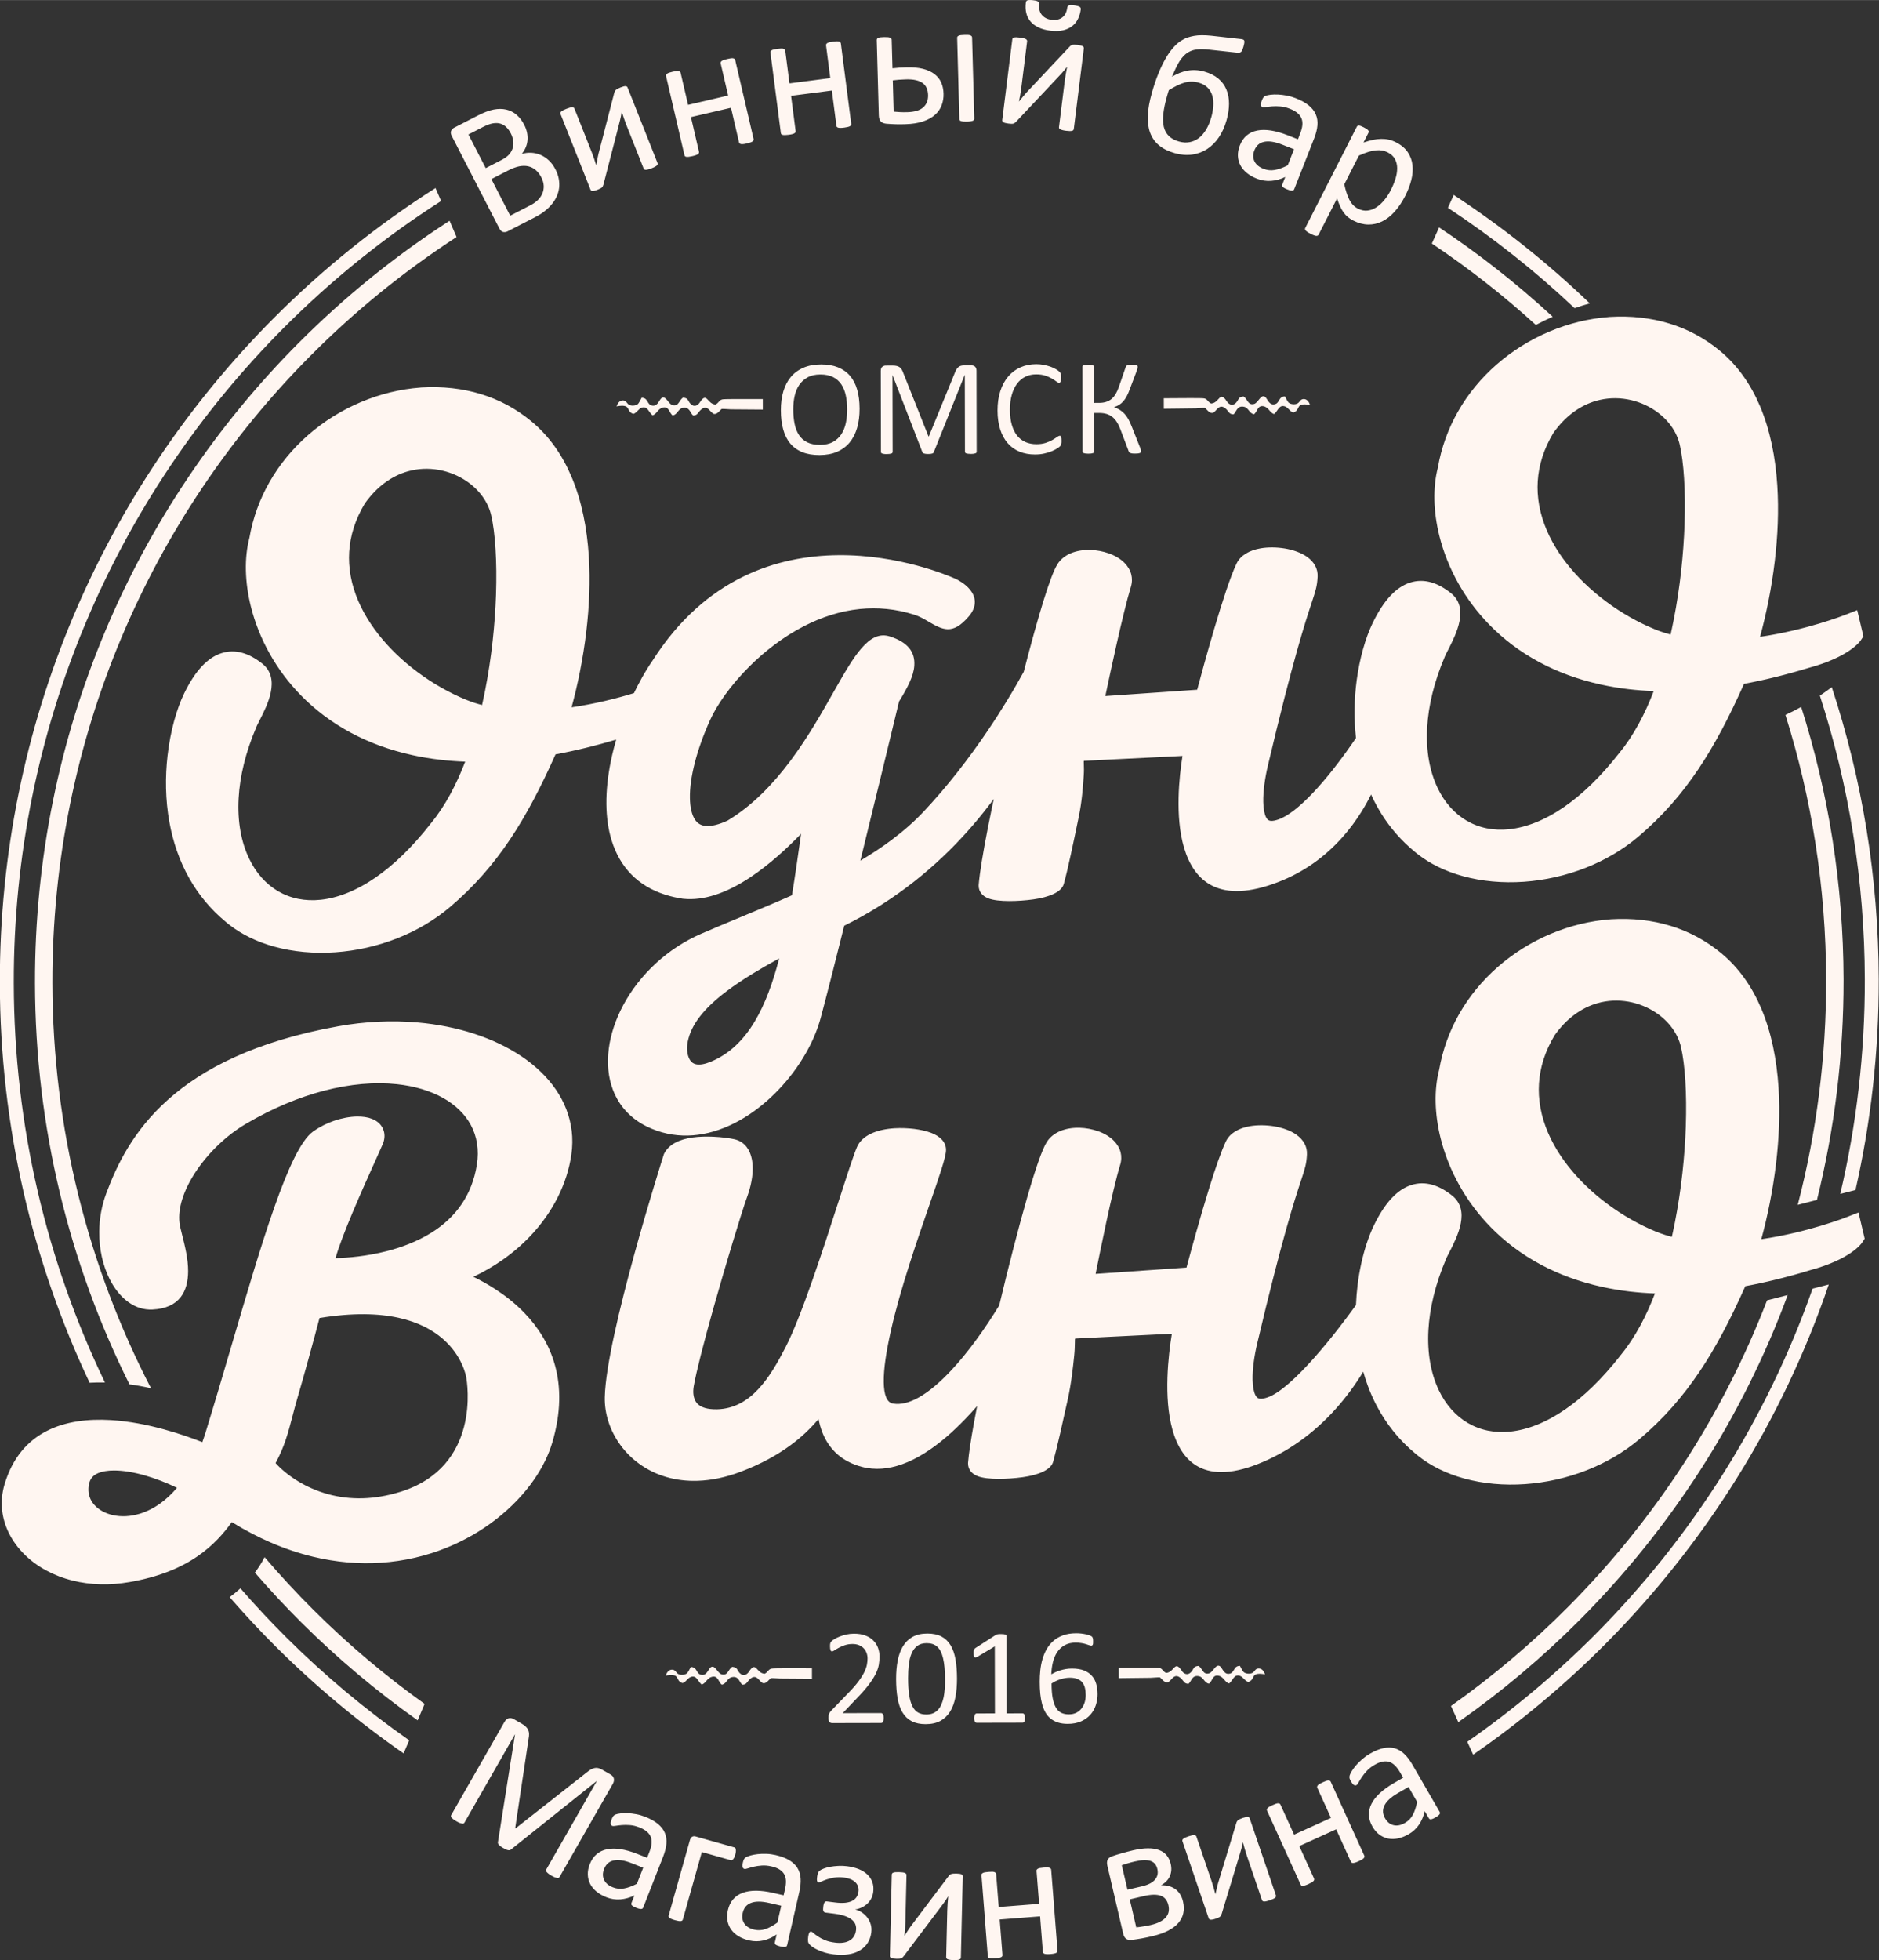 <?xml version="1.0" encoding="UTF-8" standalone="no"?>
<svg
   version="1.1"
   width="8.235in"
   height="8.589in"
   viewBox="0 0 592.941 618.384"
   id="svg5"
   sodipodi:docname="odnovino.cdr"
   xmlns:inkscape="http://www.inkscape.org/namespaces/inkscape"
   xmlns:sodipodi="http://sodipodi.sourceforge.net/DTD/sodipodi-0.dtd"
   xmlns="http://www.w3.org/2000/svg"
   xmlns:svg="http://www.w3.org/2000/svg">
  <rect x="0" y="0" width="592.941" height="618.384" fill="#333333" stroke="none"/>
  <defs
     id="defs9" />
  <sodipodi:namedview
     id="namedview7"
     pagecolor="#ffffff"
     bordercolor="#000000"
     borderopacity="0.25"
     inkscape:showpageshadow="2"
     inkscape:pageopacity="0.0"
     inkscape:pagecheckerboard="0"
     inkscape:deskcolor="#d1d1d1"
     inkscape:document-units="in"
     showgrid="false" />
  <g
     id="Layer1000"
     transform="matrix(3.078,0,0,3.078,-743.591,-148.48)">
    <path
       d="m 390.62,68.21 c 4.993,3.273 9.663,6.998 13.953,11.117 -0.528,0.148 -1.049,0.311 -1.562,0.487 -4.014,-3.79 -8.359,-7.233 -12.986,-10.283 z m -70.833,22 -0.012,-1e-4 -3.266,-0.024 c -0.268,-0.006 -0.753,-0.062 -0.95,-0.038 -0.184,0.163 -0.43,0.534 -0.739,0.514 -0.417,-0.027 -0.678,-1.165 -1.474,-0.343 -0.221,0.228 -0.281,0.502 -0.704,0.493 -0.314,-0.245 -0.34,-0.918 -1.072,-0.77 -0.481,0.097 -0.545,0.704 -1.028,0.766 -0.348,-0.24 -0.361,-0.953 -0.993,-0.807 -0.529,0.122 -0.611,0.65 -1.06,0.8 -0.357,-0.255 -0.476,-0.849 -0.942,-0.819 -0.477,0.031 -0.603,0.532 -1.031,0.67 -0.836,-0.268 -0.114,-1.054 -1.724,-0.771 0.099,-0.284 0.291,-0.602 0.637,-0.607 0.371,-0.005 0.406,0.314 0.648,0.448 0.258,0.142 0.689,0.091 0.882,-0.063 0.134,-0.107 0.28,-0.44 0.406,-0.659 0.712,8e-4 0.505,0.751 1.135,0.81 0.576,0.054 0.668,-0.707 0.985,-0.821 0.404,-0.146 0.636,0.664 1.057,0.77 0.639,0.162 0.653,-0.532 1.071,-0.773 0.585,0.05 0.458,0.333 0.784,0.658 0.353,0.352 0.735,0.143 0.927,-0.16 0.745,-1.173 0.753,0.185 1.622,0.208 0.35,-0.18 0.356,-0.458 0.704,-0.526 0.251,-0.049 2.188,-0.035 4.135,-0.031 z m 41.112,-0.085 0.012,-2e-4 3.265,-0.038 c 0.268,-0.007 0.752,-0.065 0.95,-0.042 0.185,0.163 0.432,0.532 0.741,0.511 0.417,-0.028 0.674,-1.168 1.473,-0.349 0.222,0.227 0.283,0.501 0.706,0.491 0.312,-0.246 0.336,-0.919 1.069,-0.774 0.481,0.095 0.548,0.702 1.031,0.761 0.347,-0.241 0.357,-0.954 0.99,-0.811 0.53,0.12 0.613,0.648 1.063,0.796 0.356,-0.257 0.473,-0.851 0.938,-0.823 0.477,0.029 0.605,0.53 1.034,0.666 0.835,-0.271 0.109,-1.055 1.721,-0.778 -0.1,-0.284 -0.294,-0.601 -0.64,-0.604 -0.371,-0.004 -0.405,0.316 -0.646,0.45 -0.257,0.143 -0.689,0.094 -0.882,-0.059 -0.135,-0.106 -0.282,-0.439 -0.408,-0.658 -0.712,0.004 -0.502,0.753 -1.131,0.815 -0.575,0.057 -0.671,-0.704 -0.989,-0.817 -0.404,-0.144 -0.633,0.666 -1.054,0.775 -0.638,0.164 -0.655,-0.53 -1.075,-0.769 -0.585,0.053 -0.457,0.335 -0.781,0.661 -0.351,0.353 -0.734,0.146 -0.928,-0.156 -0.749,-1.17 -0.752,0.189 -1.621,0.215 -0.351,-0.179 -0.358,-0.456 -0.706,-0.523 -0.251,-0.048 -2.188,-0.026 -4.135,-0.014 z m -31.191,-0.011 c 0.002,0.731 -0.083,1.388 -0.253,1.974 -0.172,0.586 -0.429,1.084 -0.768,1.497 -0.342,0.41 -0.77,0.728 -1.286,0.95 -0.516,0.223 -1.118,0.333 -1.806,0.335 -0.678,0.001 -1.264,-0.098 -1.76,-0.299 -0.498,-0.201 -0.906,-0.496 -1.23,-0.881 -0.325,-0.385 -0.566,-0.863 -0.724,-1.434 -0.161,-0.571 -0.241,-1.228 -0.242,-1.971 -10e-4,-0.712 0.083,-1.359 0.253,-1.941 0.173,-0.581 0.429,-1.075 0.773,-1.482 0.342,-0.405 0.772,-0.721 1.288,-0.943 0.514,-0.222 1.116,-0.333 1.806,-0.335 0.664,-0.001 1.243,0.097 1.736,0.296 0.493,0.199 0.906,0.488 1.232,0.871 0.329,0.383 0.576,0.856 0.736,1.422 0.161,0.564 0.243,1.211 0.244,1.94 z m -1.271,0.086 c -10e-4,-0.509 -0.047,-0.986 -0.139,-1.423 -0.091,-0.438 -0.242,-0.818 -0.455,-1.142 -0.213,-0.321 -0.494,-0.573 -0.847,-0.753 -0.355,-0.18 -0.791,-0.27 -1.31,-0.269 -0.521,10e-4 -0.957,0.1 -1.309,0.295 -0.352,0.196 -0.639,0.456 -0.858,0.78 -0.221,0.327 -0.377,0.706 -0.471,1.141 -0.094,0.433 -0.141,0.888 -0.14,1.367 0.001,0.531 0.047,1.016 0.136,1.461 0.089,0.447 0.237,0.83 0.448,1.154 0.208,0.321 0.489,0.57 0.84,0.748 0.35,0.178 0.791,0.267 1.319,0.266 0.526,-0.001 0.966,-0.1 1.323,-0.295 0.357,-0.196 0.644,-0.459 0.863,-0.792 0.216,-0.331 0.372,-0.717 0.464,-1.153 0.092,-0.436 0.136,-0.898 0.135,-1.386 z m 13.274,4.327 c 0,0.038 -0.01,0.071 -0.028,0.098 -0.019,0.029 -0.052,0.05 -0.1,0.067 -0.048,0.017 -0.109,0.031 -0.183,0.043 -0.074,0.012 -0.171,0.017 -0.29,0.017 -0.112,2e-4 -0.207,-0.004 -0.286,-0.016 -0.079,-0.012 -0.141,-0.026 -0.186,-0.042 -0.045,-0.017 -0.079,-0.038 -0.098,-0.067 -0.019,-0.026 -0.029,-0.059 -0.029,-0.098 l -0.016,-7.863 h -0.014 l -3.162,7.905 c -0.012,0.033 -0.033,0.06 -0.057,0.084 -0.026,0.024 -0.064,0.043 -0.112,0.06 -0.05,0.017 -0.107,0.029 -0.176,0.036 -0.067,0.007 -0.148,0.01 -0.24,0.01 -0.098,2e-4 -0.181,-0.004 -0.25,-0.014 -0.069,-0.009 -0.129,-0.021 -0.174,-0.038 -0.048,-0.017 -0.083,-0.035 -0.11,-0.059 -0.024,-0.024 -0.043,-0.048 -0.053,-0.076 l -3.059,-7.893 h -0.007 l 0.016,7.863 c 10e-5,0.038 -0.009,0.071 -0.028,0.098 -0.019,0.029 -0.052,0.05 -0.1,0.067 -0.048,0.017 -0.112,0.031 -0.188,0.043 -0.076,0.012 -0.174,0.017 -0.293,0.017 -0.117,2e-4 -0.212,-0.004 -0.288,-0.016 -0.076,-0.012 -0.138,-0.026 -0.183,-0.042 -0.045,-0.017 -0.076,-0.038 -0.093,-0.067 -0.017,-0.026 -0.026,-0.059 -0.026,-0.098 l -0.017,-8.301 c -4e-4,-0.198 0.052,-0.336 0.154,-0.419 0.105,-0.084 0.221,-0.127 0.347,-0.127 l 0.738,-0.002 c 0.15,-3e-4 0.283,0.014 0.395,0.042 0.114,0.026 0.212,0.071 0.298,0.13 0.086,0.062 0.157,0.138 0.212,0.231 0.057,0.093 0.107,0.202 0.151,0.328 l 2.596,6.532 0.036,-1e-4 2.667,-6.524 c 0.052,-0.138 0.109,-0.257 0.171,-0.355 0.062,-0.098 0.128,-0.176 0.202,-0.234 0.071,-0.06 0.155,-0.1 0.243,-0.127 0.09,-0.026 0.195,-0.038 0.312,-0.039 l 0.774,-0.002 c 0.069,-2e-4 0.138,0.009 0.202,0.03 0.062,0.021 0.117,0.054 0.162,0.097 0.045,0.045 0.081,0.1 0.11,0.169 0.029,0.067 0.043,0.15 0.043,0.247 z m 8.704,-1.108 c 2e-4,0.074 -0.002,0.138 -0.007,0.195 -0.005,0.055 -0.012,0.102 -0.024,0.145 -0.012,0.041 -0.026,0.079 -0.045,0.112 -0.019,0.031 -0.052,0.072 -0.097,0.117 -0.048,0.048 -0.145,0.119 -0.292,0.215 -0.15,0.096 -0.335,0.189 -0.556,0.28 -0.221,0.091 -0.473,0.168 -0.759,0.23 -0.288,0.065 -0.6,0.097 -0.94,0.097 -0.586,0.001 -1.117,-0.095 -1.589,-0.289 -0.472,-0.194 -0.877,-0.481 -1.209,-0.864 -0.334,-0.38 -0.592,-0.851 -0.772,-1.41 -0.18,-0.561 -0.272,-1.206 -0.273,-1.937 -0.002,-0.75 0.095,-1.417 0.286,-2.005 0.192,-0.586 0.462,-1.084 0.811,-1.492 0.349,-0.408 0.765,-0.718 1.253,-0.933 0.485,-0.215 1.025,-0.324 1.616,-0.325 0.262,-6e-4 0.517,0.023 0.762,0.07 0.248,0.05 0.476,0.109 0.686,0.182 0.21,0.073 0.396,0.159 0.56,0.256 0.162,0.095 0.277,0.176 0.339,0.237 0.064,0.062 0.105,0.109 0.124,0.143 0.019,0.031 0.034,0.069 0.045,0.114 0.012,0.045 0.022,0.098 0.029,0.157 0.007,0.062 0.01,0.133 0.01,0.217 2e-4,0.095 -0.004,0.174 -0.014,0.238 -0.009,0.067 -0.024,0.121 -0.043,0.167 -0.017,0.043 -0.04,0.076 -0.066,0.098 -0.024,0.021 -0.057,0.031 -0.093,0.031 -0.067,1e-4 -0.157,-0.045 -0.276,-0.135 -0.117,-0.09 -0.267,-0.19 -0.453,-0.299 -0.186,-0.109 -0.41,-0.209 -0.674,-0.298 -0.267,-0.09 -0.584,-0.135 -0.953,-0.134 -0.405,9e-4 -0.771,0.083 -1.099,0.243 -0.331,0.163 -0.613,0.399 -0.846,0.711 -0.233,0.312 -0.415,0.694 -0.543,1.144 -0.128,0.45 -0.191,0.965 -0.19,1.541 0.001,0.574 0.064,1.081 0.189,1.521 0.125,0.44 0.304,0.809 0.535,1.103 0.232,0.295 0.518,0.518 0.854,0.67 0.338,0.149 0.719,0.225 1.145,0.224 0.359,-7e-4 0.676,-0.047 0.945,-0.135 0.269,-0.089 0.497,-0.187 0.685,-0.297 0.19,-0.11 0.345,-0.208 0.466,-0.296 0.124,-0.088 0.219,-0.134 0.288,-0.134 0.033,-1e-4 0.062,0.007 0.086,0.021 0.024,0.014 0.041,0.04 0.055,0.079 0.014,0.04 0.026,0.095 0.034,0.164 0.007,0.069 0.01,0.157 0.01,0.264 z m 8.149,1.066 c 1e-4,0.043 -0.009,0.079 -0.028,0.105 -0.017,0.029 -0.05,0.052 -0.093,0.072 -0.045,0.017 -0.105,0.031 -0.183,0.041 -0.079,0.01 -0.176,0.015 -0.293,0.015 -0.133,2e-4 -0.243,-0.004 -0.324,-0.016 -0.081,-0.012 -0.145,-0.031 -0.193,-0.052 -0.05,-0.024 -0.086,-0.052 -0.112,-0.088 -0.026,-0.036 -0.045,-0.078 -0.06,-0.128 l -0.833,-2.203 c -0.113,-0.297 -0.237,-0.549 -0.373,-0.759 -0.134,-0.209 -0.289,-0.383 -0.463,-0.52 -0.176,-0.135 -0.374,-0.237 -0.598,-0.301 -0.224,-0.064 -0.474,-0.097 -0.752,-0.096 l -0.502,0.001 0.008,3.947 c 1e-4,0.038 -0.009,0.071 -0.028,0.098 -0.019,0.029 -0.05,0.05 -0.098,0.067 -0.045,0.017 -0.107,0.031 -0.183,0.043 -0.079,0.012 -0.174,0.017 -0.29,0.017 -0.112,2e-4 -0.207,-0.004 -0.286,-0.016 -0.079,-0.012 -0.143,-0.026 -0.188,-0.042 -0.048,-0.017 -0.079,-0.038 -0.098,-0.067 -0.019,-0.026 -0.029,-0.059 -0.029,-0.098 l -0.018,-8.673 c -1e-4,-0.033 0.009,-0.064 0.028,-0.091 0.019,-0.029 0.05,-0.05 0.098,-0.067 0.045,-0.017 0.11,-0.031 0.188,-0.043 0.079,-0.012 0.174,-0.017 0.286,-0.017 0.117,-2e-4 0.212,0.004 0.29,0.016 0.076,0.012 0.138,0.026 0.183,0.043 0.048,0.017 0.079,0.038 0.098,0.066 0.019,0.029 0.029,0.057 0.029,0.09 l 0.008,3.697 0.502,-0.001 c 0.279,-6e-4 0.524,-0.035 0.731,-0.104 0.209,-0.067 0.395,-0.17 0.554,-0.303 0.162,-0.136 0.302,-0.308 0.425,-0.515 0.123,-0.207 0.232,-0.453 0.329,-0.739 l 0.679,-1.972 c 0.014,-0.045 0.033,-0.088 0.054,-0.124 0.024,-0.038 0.059,-0.069 0.105,-0.093 0.048,-0.021 0.109,-0.041 0.19,-0.053 0.081,-0.012 0.188,-0.017 0.317,-0.017 0.121,-2e-4 0.217,0.004 0.29,0.014 0.076,0.009 0.133,0.024 0.179,0.04 0.043,0.019 0.071,0.043 0.086,0.071 0.014,0.029 0.021,0.059 0.022,0.098 10e-5,0.05 -0.007,0.107 -0.023,0.172 -0.017,0.062 -0.038,0.136 -0.066,0.219 l -0.713,1.88 c -0.102,0.286 -0.208,0.529 -0.318,0.736 -0.107,0.205 -0.228,0.379 -0.356,0.527 -0.131,0.148 -0.271,0.267 -0.425,0.365 -0.152,0.096 -0.323,0.17 -0.514,0.227 v 0.014 c 0.217,0.078 0.412,0.168 0.581,0.273 0.169,0.104 0.327,0.235 0.472,0.387 0.143,0.152 0.277,0.338 0.399,0.554 0.119,0.216 0.239,0.473 0.356,0.775 l 0.854,2.146 c 0.048,0.121 0.074,0.207 0.084,0.255 0.01,0.05 0.015,0.093 0.015,0.129 z m -33.738,125.81 -0.012,-1e-4 -3.266,-0.024 c -0.268,-0.006 -0.752,-0.062 -0.95,-0.038 -0.184,0.163 -0.43,0.534 -0.739,0.514 -0.417,-0.027 -0.678,-1.165 -1.474,-0.343 -0.221,0.228 -0.281,0.502 -0.704,0.493 -0.314,-0.245 -0.34,-0.918 -1.072,-0.77 -0.481,0.097 -0.545,0.704 -1.028,0.766 -0.348,-0.24 -0.361,-0.953 -0.993,-0.807 -0.529,0.122 -0.611,0.65 -1.06,0.8 -0.357,-0.255 -0.476,-0.849 -0.941,-0.819 -0.477,0.031 -0.603,0.532 -1.031,0.67 -0.836,-0.268 -0.114,-1.054 -1.724,-0.771 0.099,-0.284 0.291,-0.602 0.637,-0.607 0.371,-0.005 0.406,0.314 0.648,0.448 0.258,0.142 0.689,0.091 0.882,-0.063 0.134,-0.107 0.28,-0.44 0.406,-0.659 0.712,8e-4 0.505,0.751 1.135,0.81 0.576,0.054 0.668,-0.707 0.985,-0.821 0.404,-0.146 0.636,0.664 1.057,0.77 0.639,0.162 0.653,-0.532 1.071,-0.773 0.585,0.05 0.458,0.333 0.784,0.658 0.353,0.352 0.735,0.143 0.927,-0.16 0.745,-1.173 0.753,0.186 1.622,0.209 0.35,-0.18 0.356,-0.458 0.704,-0.526 0.251,-0.049 2.188,-0.035 4.135,-0.031 z m 31.458,-0.065 0.012,-1e-4 3.265,-0.038 c 0.268,-0.007 0.752,-0.065 0.95,-0.042 0.185,0.163 0.432,0.532 0.741,0.511 0.417,-0.028 0.674,-1.168 1.473,-0.349 0.222,0.227 0.283,0.501 0.706,0.491 0.312,-0.247 0.336,-0.919 1.069,-0.774 0.481,0.095 0.548,0.702 1.031,0.762 0.347,-0.241 0.357,-0.954 0.99,-0.811 0.53,0.12 0.613,0.648 1.063,0.796 0.356,-0.257 0.473,-0.851 0.938,-0.823 0.477,0.029 0.605,0.53 1.033,0.665 0.835,-0.271 0.109,-1.055 1.721,-0.778 -0.1,-0.284 -0.294,-0.601 -0.64,-0.605 -0.371,-0.004 -0.404,0.316 -0.646,0.451 -0.257,0.143 -0.689,0.094 -0.882,-0.059 -0.135,-0.106 -0.282,-0.439 -0.408,-0.658 -0.712,0.004 -0.502,0.753 -1.131,0.815 -0.575,0.057 -0.671,-0.704 -0.989,-0.817 -0.404,-0.144 -0.633,0.666 -1.054,0.775 -0.638,0.164 -0.655,-0.53 -1.075,-0.769 -0.585,0.053 -0.457,0.335 -0.781,0.661 -0.351,0.353 -0.734,0.146 -0.928,-0.156 -0.749,-1.17 -0.752,0.189 -1.621,0.215 -0.351,-0.179 -0.358,-0.456 -0.706,-0.523 -0.251,-0.048 -2.188,-0.026 -4.135,-0.014 z m -24.106,4.078 c 2e-4,0.083 -0.004,0.157 -0.016,0.221 -0.012,0.067 -0.028,0.121 -0.05,0.164 -0.021,0.045 -0.048,0.076 -0.083,0.098 -0.036,0.021 -0.074,0.031 -0.114,0.031 l -4.995,0.01 c -0.064,1e-4 -0.121,-0.007 -0.171,-0.024 -0.048,-0.017 -0.091,-0.043 -0.124,-0.081 -0.036,-0.036 -0.062,-0.09 -0.079,-0.159 -0.017,-0.069 -0.024,-0.155 -0.024,-0.257 -2e-4,-0.093 0.004,-0.174 0.011,-0.243 0.007,-0.069 0.021,-0.131 0.045,-0.186 0.024,-0.052 0.054,-0.105 0.09,-0.16 0.036,-0.052 0.083,-0.11 0.14,-0.169 l 1.801,-1.861 c 0.418,-0.429 0.751,-0.813 1.002,-1.154 0.252,-0.339 0.444,-0.648 0.581,-0.93 0.135,-0.279 0.225,-0.531 0.268,-0.76 0.042,-0.229 0.063,-0.443 0.063,-0.643 -4e-4,-0.2 -0.034,-0.39 -0.101,-0.569 -0.069,-0.178 -0.165,-0.335 -0.294,-0.471 -0.127,-0.136 -0.286,-0.242 -0.479,-0.32 -0.191,-0.078 -0.412,-0.118 -0.662,-0.118 -0.293,6e-4 -0.555,0.042 -0.788,0.121 -0.231,0.079 -0.435,0.168 -0.611,0.261 -0.174,0.093 -0.321,0.182 -0.438,0.26 -0.116,0.079 -0.204,0.119 -0.262,0.12 -0.033,1e-4 -0.064,-0.009 -0.09,-0.028 -0.026,-0.019 -0.048,-0.048 -0.065,-0.09 -0.017,-0.041 -0.031,-0.098 -0.041,-0.167 -0.01,-0.071 -0.015,-0.155 -0.015,-0.252 -1e-4,-0.069 0.002,-0.129 0.007,-0.181 0.005,-0.05 0.012,-0.095 0.024,-0.133 0.012,-0.036 0.026,-0.071 0.045,-0.105 0.019,-0.031 0.057,-0.071 0.112,-0.122 0.057,-0.048 0.152,-0.115 0.29,-0.198 0.136,-0.086 0.309,-0.167 0.516,-0.249 0.204,-0.084 0.433,-0.151 0.683,-0.208 0.247,-0.055 0.509,-0.084 0.783,-0.085 0.438,-9e-4 0.822,0.06 1.148,0.183 0.329,0.121 0.601,0.289 0.818,0.503 0.217,0.214 0.379,0.461 0.487,0.744 0.108,0.283 0.161,0.585 0.161,0.907 6e-4,0.288 -0.025,0.576 -0.074,0.862 -0.052,0.286 -0.158,0.596 -0.322,0.929 -0.166,0.334 -0.403,0.703 -0.714,1.111 -0.309,0.408 -0.722,0.878 -1.237,1.409 l -1.425,1.496 3.928,-0.008 c 0.036,-1e-4 0.071,0.009 0.107,0.031 0.036,0.021 0.067,0.052 0.091,0.093 0.026,0.043 0.045,0.095 0.057,0.157 0.012,0.062 0.017,0.136 0.017,0.219 z m 7.517,-4.036 c 10e-4,0.693 -0.052,1.326 -0.16,1.898 -0.108,0.572 -0.288,1.062 -0.54,1.475 -0.254,0.412 -0.584,0.73 -0.993,0.957 -0.409,0.227 -0.913,0.34 -1.513,0.341 -0.567,0.001 -1.043,-0.098 -1.434,-0.299 -0.388,-0.202 -0.701,-0.498 -0.94,-0.891 -0.236,-0.392 -0.406,-0.875 -0.508,-1.449 -0.101,-0.574 -0.152,-1.233 -0.154,-1.976 -10e-4,-0.688 0.052,-1.319 0.163,-1.893 0.111,-0.574 0.291,-1.067 0.542,-1.48 0.249,-0.412 0.579,-0.73 0.988,-0.957 0.409,-0.227 0.911,-0.34 1.506,-0.341 0.571,-0.001 1.05,0.098 1.441,0.299 0.388,0.202 0.701,0.498 0.94,0.891 0.236,0.392 0.406,0.875 0.508,1.449 0.101,0.574 0.152,1.233 0.154,1.976 z m -1.228,0.086 c -9e-4,-0.45 -0.018,-0.855 -0.05,-1.212 -0.034,-0.357 -0.082,-0.673 -0.147,-0.947 -0.062,-0.274 -0.144,-0.509 -0.244,-0.707 -0.1,-0.195 -0.22,-0.359 -0.36,-0.485 -0.138,-0.128 -0.298,-0.221 -0.477,-0.278 -0.181,-0.059 -0.381,-0.087 -0.605,-0.087 -0.395,8e-4 -0.714,0.094 -0.961,0.281 -0.245,0.186 -0.44,0.441 -0.579,0.768 -0.142,0.324 -0.237,0.705 -0.288,1.143 -0.049,0.436 -0.074,0.905 -0.073,1.407 0.001,0.671 0.038,1.245 0.108,1.716 0.07,0.471 0.183,0.854 0.333,1.151 0.151,0.297 0.344,0.513 0.58,0.646 0.236,0.135 0.519,0.201 0.855,0.201 0.26,-5e-4 0.488,-0.044 0.685,-0.128 0.197,-0.084 0.366,-0.203 0.509,-0.358 0.14,-0.157 0.259,-0.343 0.351,-0.563 0.092,-0.219 0.166,-0.46 0.222,-0.724 0.054,-0.264 0.092,-0.552 0.113,-0.86 0.021,-0.309 0.03,-0.631 0.029,-0.967 z m 8.205,3.963 c 2e-4,0.088 -0.007,0.162 -0.021,0.221 -0.014,0.06 -0.031,0.11 -0.054,0.145 -0.024,0.038 -0.05,0.064 -0.081,0.081 -0.031,0.017 -0.062,0.024 -0.093,0.024 l -4.714,0.01 c -0.031,10e-5 -0.062,-0.007 -0.091,-0.024 -0.026,-0.017 -0.055,-0.043 -0.079,-0.081 -0.026,-0.036 -0.045,-0.086 -0.06,-0.145 -0.014,-0.059 -0.022,-0.133 -0.022,-0.221 -10e-5,-0.083 0.007,-0.155 0.021,-0.214 0.014,-0.062 0.031,-0.112 0.052,-0.15 0.019,-0.041 0.045,-0.069 0.076,-0.091 0.031,-0.021 0.064,-0.031 0.1,-0.031 l 1.878,-0.004 -0.014,-6.87 -1.743,1.046 c -0.088,0.045 -0.159,0.074 -0.214,0.084 -0.052,0.01 -0.095,2e-4 -0.129,-0.031 -0.033,-0.031 -0.055,-0.081 -0.067,-0.15 -0.012,-0.069 -0.017,-0.157 -0.017,-0.264 -2e-4,-0.079 0.002,-0.148 0.009,-0.202 0.007,-0.057 0.019,-0.102 0.033,-0.141 0.014,-0.036 0.033,-0.069 0.059,-0.098 0.024,-0.026 0.057,-0.055 0.1,-0.084 l 2.078,-1.335 c 0.019,-0.014 0.04,-0.026 0.069,-0.036 0.029,-0.007 0.064,-0.017 0.105,-0.026 0.043,-0.01 0.09,-0.017 0.148,-0.019 0.055,-0.002 0.124,-0.003 0.209,-0.003 0.11,-2e-4 0.205,0.004 0.279,0.014 0.074,0.009 0.131,0.021 0.174,0.038 0.043,0.017 0.069,0.038 0.083,0.062 0.014,0.026 0.022,0.052 0.022,0.081 l 0.016,7.932 1.633,-0.003 c 0.038,-1e-4 0.074,0.009 0.105,0.031 0.033,0.021 0.06,0.05 0.081,0.09 0.022,0.038 0.038,0.088 0.05,0.15 0.012,0.059 0.017,0.131 0.017,0.214 z m 7.434,-2.47 c 8e-4,0.395 -0.058,0.776 -0.179,1.148 -0.121,0.369 -0.306,0.696 -0.557,0.977 -0.249,0.281 -0.568,0.508 -0.953,0.678 -0.385,0.17 -0.84,0.257 -1.366,0.258 -0.376,8e-4 -0.71,-0.046 -0.998,-0.138 -0.288,-0.092 -0.538,-0.223 -0.753,-0.396 -0.215,-0.171 -0.394,-0.382 -0.535,-0.632 -0.143,-0.252 -0.258,-0.537 -0.345,-0.859 -0.086,-0.319 -0.149,-0.671 -0.188,-1.052 -0.036,-0.381 -0.056,-0.79 -0.057,-1.228 -8e-4,-0.386 0.02,-0.776 0.059,-1.171 0.042,-0.395 0.115,-0.776 0.221,-1.145 0.106,-0.367 0.251,-0.712 0.433,-1.036 0.185,-0.322 0.413,-0.606 0.691,-0.844 0.276,-0.241 0.606,-0.432 0.992,-0.571 0.385,-0.141 0.835,-0.211 1.347,-0.212 0.171,-4e-4 0.348,0.009 0.524,0.03 0.176,0.021 0.341,0.049 0.488,0.082 0.15,0.035 0.274,0.073 0.376,0.116 0.102,0.04 0.172,0.076 0.203,0.1 0.033,0.026 0.057,0.055 0.074,0.086 0.017,0.029 0.029,0.062 0.038,0.098 0.01,0.033 0.017,0.074 0.022,0.119 0.005,0.043 0.007,0.098 0.007,0.162 2e-4,0.086 3e-4,0.157 -0.002,0.217 -0.002,0.062 -0.012,0.11 -0.028,0.148 -0.017,0.038 -0.038,0.064 -0.064,0.084 -0.024,0.019 -0.057,0.029 -0.1,0.029 -0.052,10e-5 -0.121,-0.016 -0.21,-0.05 -0.088,-0.031 -0.195,-0.066 -0.322,-0.106 -0.126,-0.04 -0.279,-0.076 -0.457,-0.106 -0.179,-0.033 -0.386,-0.049 -0.624,-0.049 -0.433,9e-4 -0.804,0.09 -1.116,0.267 -0.311,0.179 -0.566,0.415 -0.763,0.713 -0.197,0.298 -0.344,0.643 -0.438,1.036 -0.094,0.393 -0.148,0.803 -0.162,1.231 0.121,-0.069 0.257,-0.139 0.409,-0.21 0.15,-0.069 0.314,-0.132 0.495,-0.189 0.178,-0.055 0.366,-0.101 0.566,-0.137 0.2,-0.036 0.414,-0.053 0.643,-0.054 0.488,-0.001 0.9,0.065 1.234,0.195 0.336,0.133 0.605,0.315 0.813,0.551 0.208,0.235 0.356,0.511 0.445,0.83 0.089,0.317 0.135,0.662 0.136,1.035 z m -1.214,0.11 c -6e-4,-0.271 -0.027,-0.516 -0.083,-0.738 -0.053,-0.219 -0.144,-0.407 -0.268,-0.561 -0.127,-0.152 -0.293,-0.271 -0.503,-0.354 -0.21,-0.083 -0.467,-0.125 -0.774,-0.125 -0.172,3e-4 -0.345,0.015 -0.516,0.046 -0.171,0.031 -0.338,0.072 -0.497,0.127 -0.162,0.053 -0.314,0.117 -0.462,0.189 -0.145,0.072 -0.278,0.151 -0.4,0.234 10e-4,0.602 0.04,1.105 0.117,1.509 0.08,0.405 0.19,0.728 0.338,0.973 0.146,0.245 0.329,0.418 0.549,0.523 0.219,0.104 0.474,0.156 0.767,0.155 0.298,-6e-4 0.555,-0.056 0.773,-0.168 0.219,-0.112 0.399,-0.263 0.542,-0.453 0.145,-0.188 0.249,-0.401 0.318,-0.636 0.066,-0.234 0.099,-0.474 0.099,-0.722 z m -53.942,18.644 c -0.025,0.044 -0.058,0.076 -0.097,0.094 -0.04,0.021 -0.092,0.024 -0.157,0.012 -0.065,-0.012 -0.144,-0.035 -0.235,-0.07 -0.091,-0.034 -0.205,-0.092 -0.34,-0.169 -0.127,-0.072 -0.231,-0.14 -0.312,-0.204 -0.081,-0.065 -0.142,-0.121 -0.182,-0.17 -0.04,-0.048 -0.064,-0.095 -0.067,-0.14 -0.004,-0.042 0.007,-0.087 0.032,-0.131 l 5.17,-9.035 -0.016,-0.009 -8.789,7.018 c -0.035,0.031 -0.077,0.047 -0.119,0.059 -0.045,0.01 -0.101,0.008 -0.166,-0.004 -0.068,-0.013 -0.14,-0.037 -0.223,-0.073 -0.08,-0.035 -0.173,-0.085 -0.278,-0.145 -0.111,-0.063 -0.202,-0.123 -0.274,-0.178 -0.072,-0.056 -0.131,-0.108 -0.172,-0.156 -0.043,-0.05 -0.071,-0.095 -0.085,-0.139 -0.011,-0.043 -0.017,-0.083 -0.009,-0.121 l 1.751,-11.046 -0.008,-0.005 -5.17,9.035 c -0.025,0.044 -0.058,0.076 -0.097,0.094 -0.04,0.021 -0.092,0.024 -0.157,0.012 -0.065,-0.012 -0.147,-0.037 -0.241,-0.072 -0.094,-0.036 -0.207,-0.093 -0.342,-0.171 -0.132,-0.075 -0.237,-0.143 -0.315,-0.206 -0.078,-0.063 -0.139,-0.119 -0.179,-0.168 -0.04,-0.048 -0.061,-0.093 -0.061,-0.137 -0.002,-0.041 0.01,-0.085 0.035,-0.129 l 5.458,-9.538 c 0.13,-0.227 0.28,-0.352 0.451,-0.381 0.173,-0.028 0.334,-0.002 0.476,0.08 l 0.835,0.478 c 0.17,0.097 0.311,0.2 0.419,0.305 0.112,0.104 0.193,0.219 0.251,0.343 0.056,0.127 0.087,0.26 0.088,0.403 0.004,0.144 -0.012,0.302 -0.046,0.475 l -1.376,9.184 0.04,0.023 7.319,-5.754 c 0.15,-0.125 0.293,-0.225 0.427,-0.297 0.134,-0.072 0.261,-0.119 0.382,-0.137 0.12,-0.022 0.241,-0.015 0.358,0.012 0.12,0.029 0.246,0.083 0.378,0.158 l 0.875,0.501 c 0.078,0.045 0.15,0.1 0.208,0.167 0.056,0.065 0.096,0.138 0.119,0.217 0.021,0.081 0.026,0.167 0.013,0.265 -0.011,0.095 -0.05,0.2 -0.114,0.312 z m 8.572,3.139 c -0.026,0.068 -0.07,0.111 -0.127,0.13 -0.06,0.017 -0.13,0.017 -0.218,0.003 -0.085,-0.013 -0.204,-0.05 -0.357,-0.11 -0.144,-0.057 -0.26,-0.112 -0.339,-0.163 -0.08,-0.052 -0.134,-0.1 -0.161,-0.151 -0.027,-0.051 -0.027,-0.109 3e-4,-0.179 l 0.304,-0.775 c -0.474,0.231 -0.954,0.367 -1.442,0.406 -0.487,0.036 -0.96,-0.034 -1.416,-0.213 -0.402,-0.157 -0.745,-0.353 -1.027,-0.585 -0.282,-0.232 -0.499,-0.497 -0.649,-0.786 -0.15,-0.289 -0.232,-0.609 -0.245,-0.949 -0.012,-0.343 0.054,-0.7 0.2,-1.072 0.171,-0.437 0.406,-0.782 0.708,-1.032 0.3,-0.255 0.656,-0.423 1.068,-0.505 0.409,-0.083 0.874,-0.087 1.389,-0.007 0.515,0.08 1.071,0.237 1.663,0.469 l 1.052,0.412 0.237,-0.605 c 0.116,-0.296 0.188,-0.573 0.218,-0.829 0.026,-0.254 0.003,-0.483 -0.076,-0.69 -0.079,-0.207 -0.213,-0.392 -0.403,-0.554 -0.189,-0.165 -0.445,-0.31 -0.766,-0.436 -0.344,-0.135 -0.669,-0.215 -0.974,-0.236 -0.308,-0.022 -0.583,-0.025 -0.829,-0.003 -0.245,0.022 -0.454,0.045 -0.626,0.076 -0.169,0.032 -0.289,0.032 -0.356,0.006 -0.046,-0.018 -0.082,-0.046 -0.105,-0.082 -0.027,-0.034 -0.042,-0.081 -0.049,-0.138 -0.009,-0.054 -0.003,-0.12 0.013,-0.195 0.017,-0.078 0.041,-0.157 0.076,-0.244 0.055,-0.141 0.109,-0.252 0.161,-0.326 0.052,-0.074 0.133,-0.134 0.236,-0.178 0.104,-0.044 0.271,-0.08 0.496,-0.11 0.224,-0.027 0.477,-0.036 0.753,-0.026 0.272,0.012 0.566,0.045 0.876,0.103 0.308,0.056 0.61,0.144 0.902,0.259 0.546,0.214 0.987,0.458 1.322,0.735 0.335,0.277 0.57,0.586 0.712,0.922 0.141,0.336 0.194,0.705 0.159,1.108 -0.035,0.403 -0.145,0.847 -0.334,1.328 z m 0.002,-4.088 -1.193,-0.468 c -0.381,-0.149 -0.726,-0.247 -1.036,-0.291 -0.306,-0.045 -0.579,-0.037 -0.817,0.018 -0.235,0.057 -0.431,0.156 -0.592,0.303 -0.158,0.148 -0.283,0.339 -0.375,0.574 -0.158,0.402 -0.159,0.77 -4e-4,1.107 0.158,0.336 0.461,0.594 0.914,0.771 0.364,0.143 0.742,0.182 1.129,0.114 0.386,-0.066 0.829,-0.227 1.326,-0.482 z m 9.44,-1.348 c -0.033,0.118 -0.068,0.217 -0.105,0.294 -0.038,0.078 -0.079,0.142 -0.12,0.186 -0.039,0.048 -0.08,0.079 -0.119,0.091 -0.04,0.015 -0.082,0.016 -0.127,0.004 l -2.957,-0.833 -1.948,6.913 c -0.014,0.049 -0.037,0.085 -0.07,0.111 -0.033,0.024 -0.077,0.044 -0.138,0.053 -0.06,0.006 -0.137,0.004 -0.235,-0.011 -0.096,-0.014 -0.217,-0.042 -0.364,-0.083 -0.143,-0.04 -0.258,-0.079 -0.347,-0.117 -0.092,-0.039 -0.162,-0.078 -0.209,-0.115 -0.05,-0.04 -0.08,-0.082 -0.093,-0.118 -0.011,-0.039 -0.009,-0.081 0.004,-0.13 l 2.169,-7.699 c 0.05,-0.179 0.126,-0.298 0.231,-0.364 0.102,-0.063 0.221,-0.075 0.361,-0.036 l 3.961,1.116 c 0.048,0.013 0.083,0.036 0.108,0.073 0.025,0.036 0.041,0.084 0.052,0.149 0.011,0.062 0.013,0.138 0.005,0.221 -0.007,0.083 -0.029,0.182 -0.06,0.294 z m 5.316,9.287 c -0.016,0.071 -0.053,0.12 -0.107,0.147 -0.057,0.026 -0.126,0.036 -0.215,0.035 -0.086,-2e-4 -0.209,-0.019 -0.369,-0.055 -0.151,-0.035 -0.273,-0.072 -0.36,-0.111 -0.087,-0.039 -0.148,-0.079 -0.181,-0.126 -0.034,-0.046 -0.043,-0.104 -0.026,-0.177 l 0.185,-0.811 c -0.434,0.298 -0.889,0.505 -1.366,0.616 -0.477,0.108 -0.954,0.108 -1.432,-0.001 -0.42,-0.096 -0.789,-0.239 -1.103,-0.427 -0.314,-0.188 -0.567,-0.417 -0.758,-0.681 -0.191,-0.264 -0.319,-0.568 -0.383,-0.902 -0.063,-0.338 -0.05,-0.7 0.039,-1.09 0.105,-0.458 0.286,-0.833 0.547,-1.126 0.259,-0.296 0.586,-0.516 0.981,-0.658 0.392,-0.143 0.852,-0.216 1.373,-0.213 0.521,0.003 1.094,0.075 1.714,0.217 l 1.101,0.252 0.145,-0.633 c 0.071,-0.31 0.101,-0.594 0.093,-0.852 -0.012,-0.255 -0.069,-0.478 -0.178,-0.671 -0.109,-0.193 -0.269,-0.356 -0.481,-0.488 -0.211,-0.136 -0.486,-0.24 -0.822,-0.317 -0.36,-0.082 -0.694,-0.113 -0.998,-0.089 -0.308,0.023 -0.581,0.061 -0.82,0.12 -0.239,0.059 -0.443,0.112 -0.608,0.168 -0.163,0.057 -0.281,0.075 -0.351,0.059 -0.048,-0.011 -0.088,-0.033 -0.116,-0.065 -0.031,-0.03 -0.053,-0.074 -0.069,-0.129 -0.017,-0.052 -0.021,-0.118 -0.016,-0.194 0.005,-0.08 0.018,-0.161 0.039,-0.253 0.034,-0.147 0.07,-0.265 0.111,-0.346 0.041,-0.081 0.111,-0.152 0.207,-0.211 0.096,-0.059 0.257,-0.119 0.475,-0.182 0.217,-0.06 0.467,-0.107 0.741,-0.138 0.271,-0.029 0.566,-0.039 0.882,-0.028 0.313,0.01 0.625,0.052 0.93,0.122 0.572,0.131 1.044,0.306 1.416,0.531 0.372,0.224 0.651,0.495 0.841,0.806 0.19,0.312 0.296,0.669 0.322,1.072 0.025,0.404 -0.018,0.859 -0.133,1.363 z m -0.604,-4.043 -1.249,-0.286 c -0.399,-0.091 -0.755,-0.137 -1.068,-0.134 -0.309,5e-4 -0.578,0.049 -0.805,0.139 -0.225,0.091 -0.403,0.218 -0.54,0.387 -0.134,0.17 -0.23,0.377 -0.286,0.623 -0.096,0.421 -0.043,0.785 0.164,1.095 0.206,0.309 0.544,0.519 1.018,0.627 0.381,0.087 0.761,0.07 1.133,-0.054 0.372,-0.122 0.786,-0.347 1.24,-0.673 z m 9.235,2.737 c -0.052,0.416 -0.179,0.778 -0.383,1.089 -0.204,0.308 -0.471,0.564 -0.805,0.76 -0.331,0.197 -0.726,0.329 -1.178,0.396 -0.456,0.067 -0.962,0.067 -1.52,-0.003 -0.314,-0.039 -0.604,-0.098 -0.872,-0.179 -0.268,-0.081 -0.507,-0.171 -0.726,-0.272 -0.216,-0.097 -0.394,-0.199 -0.538,-0.302 -0.144,-0.101 -0.243,-0.186 -0.297,-0.247 -0.058,-0.064 -0.098,-0.12 -0.123,-0.171 -0.025,-0.048 -0.037,-0.1 -0.043,-0.158 -0.006,-0.055 -0.009,-0.125 -0.009,-0.204 6e-4,-0.079 0.009,-0.173 0.023,-0.283 0.012,-0.097 0.029,-0.177 0.049,-0.245 0.021,-0.064 0.043,-0.118 0.067,-0.157 0.021,-0.042 0.046,-0.07 0.074,-0.089 0.027,-0.019 0.062,-0.024 0.102,-0.019 0.068,0.008 0.155,0.061 0.262,0.16 0.107,0.096 0.253,0.206 0.44,0.331 0.184,0.128 0.419,0.252 0.701,0.373 0.279,0.121 0.634,0.209 1.062,0.263 0.302,0.038 0.577,0.04 0.825,0.005 0.248,-0.033 0.463,-0.104 0.648,-0.208 0.185,-0.104 0.334,-0.244 0.453,-0.423 0.116,-0.176 0.19,-0.392 0.221,-0.642 0.027,-0.216 0.005,-0.412 -0.063,-0.596 -0.068,-0.183 -0.192,-0.345 -0.371,-0.488 -0.176,-0.143 -0.411,-0.267 -0.704,-0.374 -0.293,-0.103 -0.653,-0.183 -1.081,-0.237 l -0.902,-0.113 c -0.062,-0.008 -0.107,-0.023 -0.141,-0.049 -0.034,-0.026 -0.061,-0.065 -0.083,-0.112 -0.022,-0.05 -0.033,-0.115 -0.032,-0.191 2e-4,-0.076 0.008,-0.167 0.021,-0.27 0.013,-0.1 0.029,-0.184 0.051,-0.254 0.022,-0.073 0.047,-0.128 0.074,-0.169 0.03,-0.041 0.065,-0.068 0.104,-0.085 0.037,-0.018 0.084,-0.021 0.136,-0.015 l 0.875,0.109 c 0.376,0.047 0.706,0.057 0.984,0.031 0.282,-0.028 0.521,-0.09 0.718,-0.187 0.2,-0.096 0.35,-0.226 0.462,-0.39 0.108,-0.164 0.176,-0.359 0.204,-0.584 0.025,-0.203 0.005,-0.387 -0.059,-0.55 -0.064,-0.164 -0.162,-0.303 -0.291,-0.424 -0.126,-0.117 -0.292,-0.214 -0.489,-0.293 -0.197,-0.079 -0.412,-0.131 -0.646,-0.16 -0.366,-0.046 -0.698,-0.043 -0.995,0.006 -0.297,0.049 -0.555,0.112 -0.774,0.186 -0.219,0.077 -0.4,0.147 -0.542,0.212 -0.143,0.068 -0.24,0.097 -0.296,0.09 -0.031,-0.004 -0.058,-0.013 -0.084,-0.033 -0.023,-0.019 -0.044,-0.05 -0.06,-0.093 -0.017,-0.04 -0.025,-0.098 -0.026,-0.168 -6e-4,-0.07 0.007,-0.155 0.019,-0.252 0.022,-0.178 0.052,-0.314 0.092,-0.414 0.041,-0.103 0.101,-0.184 0.184,-0.247 0.08,-0.063 0.217,-0.135 0.411,-0.209 0.191,-0.075 0.414,-0.136 0.667,-0.18 0.253,-0.045 0.526,-0.077 0.818,-0.091 0.293,-0.017 0.589,-0.006 0.89,0.032 0.44,0.055 0.835,0.152 1.193,0.292 0.354,0.143 0.651,0.323 0.888,0.549 0.238,0.224 0.411,0.49 0.521,0.789 0.109,0.303 0.139,0.643 0.091,1.021 -0.028,0.225 -0.092,0.436 -0.188,0.631 -0.1,0.197 -0.225,0.372 -0.381,0.524 -0.157,0.155 -0.342,0.287 -0.559,0.397 -0.214,0.11 -0.445,0.186 -0.698,0.227 l -0.02,0.007 c 0.234,0.055 0.456,0.152 0.67,0.293 0.213,0.144 0.402,0.314 0.558,0.518 0.159,0.204 0.277,0.435 0.357,0.696 0.08,0.264 0.101,0.543 0.064,0.843 z m 9.183,2.577 c -0.001,0.044 -0.014,0.085 -0.04,0.119 -0.026,0.037 -0.064,0.065 -0.12,0.086 -0.053,0.021 -0.131,0.035 -0.228,0.045 -0.097,0.01 -0.218,0.014 -0.363,0.01 -0.146,-0.003 -0.267,-0.013 -0.362,-0.027 -0.096,-0.015 -0.176,-0.032 -0.235,-0.056 -0.061,-0.024 -0.101,-0.053 -0.125,-0.091 -0.024,-0.038 -0.035,-0.076 -0.035,-0.121 l 0.111,-4.783 c 0.006,-0.243 0.018,-0.485 0.036,-0.737 0.018,-0.249 0.039,-0.491 0.064,-0.733 -0.145,0.246 -0.306,0.481 -0.476,0.717 -0.173,0.232 -0.346,0.465 -0.519,0.694 l -3.577,4.74 c -0.045,0.05 -0.083,0.09 -0.118,0.127 -0.035,0.037 -0.079,0.064 -0.129,0.085 -0.053,0.021 -0.119,0.035 -0.2,0.043 -0.078,0.008 -0.177,0.008 -0.292,0.006 -0.133,-0.003 -0.245,-0.012 -0.329,-0.026 -0.086,-0.015 -0.154,-0.032 -0.204,-0.055 -0.052,-0.023 -0.089,-0.052 -0.11,-0.091 -0.021,-0.038 -0.029,-0.076 -0.028,-0.12 l 0.193,-8.33 c 0.001,-0.044 0.011,-0.082 0.034,-0.119 0.023,-0.037 0.064,-0.068 0.123,-0.088 0.056,-0.024 0.134,-0.041 0.234,-0.048 0.096,-0.007 0.214,-0.008 0.357,-0.004 0.292,0.007 0.493,0.034 0.6,0.083 0.107,0.05 0.162,0.12 0.16,0.212 l -0.112,4.811 c -0.006,0.239 -0.017,0.479 -0.035,0.715 -0.018,0.239 -0.039,0.472 -0.063,0.708 0.145,-0.233 0.293,-0.457 0.441,-0.68 0.145,-0.22 0.305,-0.437 0.471,-0.648 l 3.625,-4.805 c 0.035,-0.05 0.073,-0.09 0.115,-0.123 0.041,-0.034 0.088,-0.061 0.148,-0.079 0.056,-0.021 0.125,-0.032 0.206,-0.039 0.078,-0.008 0.18,-0.012 0.307,-0.009 0.127,0.003 0.236,0.012 0.322,0.023 0.09,0.012 0.158,0.029 0.21,0.055 0.049,0.026 0.086,0.056 0.106,0.094 0.021,0.038 0.029,0.08 0.028,0.13 z m 9.907,-0.707 c 0.004,0.05 -0.005,0.092 -0.027,0.129 -0.022,0.033 -0.057,0.068 -0.111,0.097 -0.054,0.026 -0.127,0.051 -0.225,0.071 -0.095,0.02 -0.215,0.036 -0.36,0.047 -0.155,0.012 -0.279,0.015 -0.376,0.01 -0.1,-0.005 -0.176,-0.018 -0.233,-0.035 -0.058,-0.021 -0.097,-0.049 -0.124,-0.079 -0.027,-0.033 -0.043,-0.072 -0.047,-0.123 l -0.284,-3.635 -4.14,0.323 0.284,3.635 c 0.004,0.05 -0.005,0.092 -0.027,0.129 -0.022,0.033 -0.057,0.068 -0.111,0.097 -0.054,0.026 -0.127,0.051 -0.225,0.071 -0.095,0.02 -0.218,0.036 -0.37,0.048 -0.148,0.012 -0.27,0.015 -0.366,0.01 -0.1,-0.005 -0.179,-0.018 -0.236,-0.035 -0.061,-0.021 -0.103,-0.049 -0.128,-0.079 -0.024,-0.033 -0.037,-0.073 -0.041,-0.123 l -0.647,-8.288 c -0.004,-0.05 0.002,-0.092 0.021,-0.128 0.019,-0.033 0.057,-0.068 0.114,-0.101 0.053,-0.033 0.129,-0.058 0.228,-0.075 0.095,-0.017 0.216,-0.029 0.364,-0.041 0.152,-0.012 0.276,-0.018 0.372,-0.017 0.1,0.002 0.175,0.015 0.233,0.039 0.058,0.024 0.098,0.052 0.125,0.082 0.027,0.033 0.043,0.072 0.047,0.123 l 0.263,3.371 4.14,-0.323 -0.264,-3.371 c -0.004,-0.05 0.005,-0.092 0.027,-0.129 0.022,-0.033 0.057,-0.068 0.11,-0.1 0.053,-0.033 0.126,-0.057 0.225,-0.074 0.095,-0.017 0.219,-0.03 0.373,-0.042 0.145,-0.011 0.266,-0.018 0.363,-0.016 0.1,0.002 0.175,0.015 0.233,0.039 0.058,0.024 0.097,0.052 0.125,0.082 0.028,0.033 0.043,0.072 0.047,0.123 z m 12.869,-5.029 c 0.099,0.427 0.11,0.826 0.026,1.194 -0.082,0.372 -0.254,0.703 -0.515,1.003 -0.259,0.297 -0.609,0.559 -1.047,0.784 -0.441,0.226 -0.972,0.411 -1.591,0.555 -0.194,0.045 -0.384,0.089 -0.566,0.129 -0.185,0.04 -0.365,0.075 -0.536,0.105 -0.174,0.031 -0.346,0.058 -0.519,0.085 -0.168,0.03 -0.341,0.054 -0.509,0.073 -0.246,0.025 -0.437,-0.015 -0.579,-0.117 -0.142,-0.103 -0.244,-0.28 -0.302,-0.531 l -1.623,-6.967 c -0.057,-0.245 -0.047,-0.449 0.031,-0.606 0.078,-0.157 0.229,-0.274 0.447,-0.35 0.15,-0.054 0.309,-0.108 0.482,-0.161 0.17,-0.049 0.345,-0.103 0.528,-0.155 0.182,-0.052 0.368,-0.102 0.563,-0.154 0.192,-0.051 0.388,-0.1 0.59,-0.147 0.574,-0.134 1.081,-0.2 1.521,-0.202 0.442,-0.003 0.823,0.058 1.144,0.177 0.322,0.122 0.58,0.302 0.776,0.541 0.196,0.239 0.334,0.53 0.415,0.877 0.106,0.454 0.076,0.872 -0.087,1.253 -0.164,0.378 -0.464,0.69 -0.897,0.937 0.613,-0.01 1.11,0.13 1.49,0.42 0.378,0.294 0.631,0.711 0.758,1.257 z m -2.634,-3.344 c -0.046,-0.196 -0.123,-0.363 -0.229,-0.503 -0.108,-0.137 -0.254,-0.242 -0.442,-0.311 -0.188,-0.069 -0.418,-0.1 -0.688,-0.095 -0.269,0.008 -0.587,0.053 -0.956,0.139 -0.278,0.065 -0.53,0.13 -0.757,0.199 -0.229,0.07 -0.418,0.133 -0.575,0.186 l 0.584,2.508 1.49,-0.347 c 0.611,-0.142 1.05,-0.364 1.319,-0.67 0.27,-0.305 0.353,-0.674 0.253,-1.104 z m 1.133,3.716 c -0.056,-0.239 -0.147,-0.441 -0.271,-0.603 -0.124,-0.165 -0.292,-0.285 -0.499,-0.363 -0.209,-0.077 -0.46,-0.113 -0.755,-0.109 -0.292,0.007 -0.631,0.053 -1.015,0.143 l -1.424,0.332 0.668,2.867 c 0.116,-0.008 0.237,-0.023 0.36,-0.042 0.123,-0.019 0.249,-0.039 0.378,-0.059 0.129,-0.02 0.254,-0.043 0.383,-0.067 0.128,-0.023 0.247,-0.048 0.353,-0.072 0.384,-0.089 0.702,-0.199 0.958,-0.333 0.256,-0.131 0.456,-0.284 0.607,-0.459 0.148,-0.174 0.243,-0.364 0.281,-0.57 0.037,-0.209 0.03,-0.431 -0.024,-0.664 z m 11.022,-1.012 c 0.014,0.042 0.016,0.085 0.003,0.125 -0.011,0.044 -0.037,0.083 -0.083,0.121 -0.043,0.038 -0.111,0.078 -0.198,0.121 -0.087,0.043 -0.2,0.088 -0.338,0.135 -0.138,0.047 -0.255,0.08 -0.35,0.099 -0.095,0.019 -0.177,0.03 -0.24,0.028 -0.066,-8e-4 -0.113,-0.015 -0.149,-0.043 -0.036,-0.028 -0.06,-0.06 -0.074,-0.101 l -1.543,-4.529 c -0.078,-0.23 -0.151,-0.461 -0.22,-0.704 -0.069,-0.24 -0.132,-0.474 -0.193,-0.71 -0.052,0.281 -0.121,0.557 -0.2,0.837 -0.082,0.278 -0.165,0.556 -0.248,0.83 l -1.726,5.682 c -0.025,0.062 -0.047,0.113 -0.067,0.159 -0.02,0.047 -0.052,0.088 -0.092,0.125 -0.043,0.038 -0.1,0.074 -0.173,0.109 -0.07,0.034 -0.163,0.069 -0.272,0.106 -0.126,0.043 -0.234,0.073 -0.318,0.088 -0.086,0.016 -0.156,0.023 -0.21,0.018 -0.057,-0.004 -0.102,-0.019 -0.134,-0.048 -0.033,-0.029 -0.054,-0.062 -0.068,-0.103 l -2.687,-7.888 c -0.014,-0.042 -0.018,-0.081 -0.009,-0.123 0.008,-0.043 0.036,-0.086 0.085,-0.126 0.045,-0.042 0.112,-0.085 0.203,-0.126 0.088,-0.04 0.199,-0.081 0.334,-0.127 0.276,-0.094 0.474,-0.138 0.592,-0.129 0.118,0.01 0.193,0.057 0.223,0.144 l 1.552,4.555 c 0.077,0.227 0.149,0.456 0.213,0.683 0.066,0.231 0.126,0.457 0.185,0.686 0.056,-0.269 0.118,-0.53 0.18,-0.79 0.06,-0.257 0.136,-0.516 0.219,-0.771 l 1.749,-5.76 c 0.016,-0.059 0.038,-0.11 0.065,-0.155 0.027,-0.046 0.062,-0.088 0.112,-0.125 0.046,-0.039 0.106,-0.073 0.18,-0.108 0.07,-0.034 0.165,-0.073 0.286,-0.114 0.12,-0.041 0.225,-0.07 0.311,-0.089 0.088,-0.02 0.158,-0.027 0.216,-0.02 0.055,0.008 0.1,0.023 0.132,0.052 0.033,0.029 0.055,0.065 0.071,0.112 z m 9.06,-4.073 c 0.021,0.046 0.026,0.088 0.018,0.13 -0.01,0.039 -0.03,0.083 -0.071,0.129 -0.042,0.043 -0.102,0.091 -0.187,0.144 -0.082,0.051 -0.19,0.107 -0.323,0.167 -0.141,0.064 -0.257,0.11 -0.35,0.138 -0.096,0.03 -0.171,0.043 -0.231,0.046 -0.061,1e-4 -0.108,-0.013 -0.144,-0.032 -0.037,-0.021 -0.065,-0.053 -0.086,-0.099 l -1.509,-3.32 -3.78,1.718 1.509,3.32 c 0.021,0.046 0.026,0.088 0.018,0.13 -0.01,0.039 -0.03,0.083 -0.071,0.129 -0.042,0.043 -0.102,0.091 -0.187,0.144 -0.082,0.051 -0.193,0.108 -0.331,0.171 -0.136,0.062 -0.248,0.106 -0.341,0.134 -0.096,0.03 -0.174,0.045 -0.234,0.048 -0.064,0.001 -0.114,-0.011 -0.147,-0.03 -0.034,-0.023 -0.06,-0.056 -0.08,-0.102 l -3.44,-7.568 c -0.021,-0.046 -0.029,-0.087 -0.024,-0.128 0.007,-0.038 0.03,-0.083 0.072,-0.133 0.039,-0.049 0.102,-0.098 0.188,-0.148 0.084,-0.048 0.193,-0.101 0.328,-0.163 0.139,-0.063 0.253,-0.111 0.344,-0.143 0.094,-0.033 0.17,-0.046 0.233,-0.043 0.063,0.003 0.11,0.016 0.145,0.034 0.037,0.021 0.065,0.053 0.086,0.099 l 1.399,3.078 3.78,-1.718 -1.399,-3.078 c -0.021,-0.046 -0.026,-0.088 -0.018,-0.13 0.01,-0.039 0.03,-0.083 0.07,-0.132 0.039,-0.049 0.099,-0.097 0.186,-0.147 0.084,-0.048 0.195,-0.103 0.337,-0.167 0.133,-0.06 0.244,-0.107 0.336,-0.139 0.094,-0.033 0.17,-0.046 0.233,-0.043 0.063,0.003 0.11,0.016 0.145,0.034 0.037,0.021 0.065,0.053 0.086,0.099 z m 7.728,-4.484 c 0.036,0.063 0.043,0.124 0.022,0.18 -0.024,0.058 -0.068,0.112 -0.134,0.172 -0.063,0.058 -0.166,0.129 -0.308,0.211 -0.134,0.078 -0.249,0.133 -0.339,0.163 -0.09,0.03 -0.162,0.043 -0.218,0.032 -0.057,-0.011 -0.102,-0.046 -0.14,-0.112 l -0.416,-0.72 c -0.115,0.514 -0.308,0.975 -0.582,1.381 -0.276,0.403 -0.625,0.729 -1.05,0.974 -0.373,0.216 -0.74,0.362 -1.098,0.438 -0.358,0.076 -0.699,0.08 -1.019,0.017 -0.319,-0.063 -0.62,-0.199 -0.894,-0.4 -0.276,-0.205 -0.513,-0.479 -0.713,-0.825 -0.235,-0.407 -0.358,-0.805 -0.366,-1.197 -0.012,-0.393 0.078,-0.777 0.271,-1.15 0.19,-0.372 0.477,-0.738 0.861,-1.091 0.384,-0.353 0.853,-0.689 1.403,-1.007 l 0.978,-0.565 -0.325,-0.562 c -0.159,-0.276 -0.331,-0.504 -0.512,-0.687 -0.182,-0.179 -0.376,-0.303 -0.587,-0.371 -0.211,-0.067 -0.439,-0.077 -0.684,-0.03 -0.247,0.044 -0.52,0.155 -0.818,0.327 -0.32,0.185 -0.585,0.389 -0.792,0.614 -0.209,0.227 -0.384,0.44 -0.519,0.646 -0.136,0.206 -0.248,0.384 -0.331,0.537 -0.081,0.152 -0.155,0.246 -0.217,0.282 -0.043,0.025 -0.087,0.036 -0.129,0.031 -0.043,-5e-4 -0.089,-0.018 -0.139,-0.047 -0.048,-0.027 -0.096,-0.072 -0.144,-0.132 -0.05,-0.062 -0.097,-0.13 -0.144,-0.212 -0.076,-0.131 -0.129,-0.242 -0.154,-0.329 -0.025,-0.087 -0.022,-0.187 0.008,-0.296 0.03,-0.109 0.107,-0.262 0.223,-0.457 0.118,-0.192 0.27,-0.396 0.45,-0.605 0.179,-0.205 0.388,-0.414 0.627,-0.621 0.236,-0.205 0.493,-0.387 0.765,-0.544 0.508,-0.293 0.974,-0.486 1.399,-0.575 0.425,-0.089 0.814,-0.081 1.165,0.019 0.351,0.099 0.672,0.289 0.965,0.567 0.293,0.278 0.571,0.642 0.83,1.089 z m -3.194,-2.551 -1.11,0.641 c -0.355,0.205 -0.646,0.413 -0.874,0.628 -0.226,0.211 -0.39,0.429 -0.495,0.65 -0.103,0.219 -0.147,0.434 -0.133,0.652 0.017,0.216 0.089,0.433 0.215,0.651 0.216,0.374 0.503,0.605 0.865,0.691 0.361,0.086 0.751,0.01 1.173,-0.234 0.339,-0.196 0.605,-0.466 0.793,-0.811 0.189,-0.342 0.34,-0.789 0.45,-1.337 z M 298.519,65.57 c 0.172,0.334 0.288,0.663 0.348,0.987 0.059,0.328 0.071,0.64 0.034,0.947 -0.039,0.303 -0.123,0.595 -0.251,0.877 -0.129,0.279 -0.299,0.548 -0.512,0.802 -0.213,0.255 -0.459,0.492 -0.739,0.706 -0.281,0.219 -0.619,0.429 -1.02,0.635 l -2.777,1.429 c -0.126,0.065 -0.268,0.085 -0.424,0.059 -0.157,-0.029 -0.289,-0.149 -0.399,-0.362 l -4.878,-9.476 c -0.11,-0.213 -0.13,-0.39 -0.063,-0.535 0.069,-0.142 0.168,-0.246 0.294,-0.311 l 2.415,-1.243 c 0.636,-0.327 1.188,-0.537 1.656,-0.625 0.466,-0.087 0.895,-0.085 1.286,0.005 0.39,0.09 0.74,0.268 1.049,0.53 0.309,0.263 0.571,0.606 0.787,1.027 0.13,0.252 0.223,0.509 0.282,0.769 0.057,0.261 0.077,0.521 0.059,0.774 -0.017,0.257 -0.073,0.505 -0.174,0.749 -0.1,0.246 -0.24,0.478 -0.419,0.694 0.32,-0.094 0.643,-0.136 0.97,-0.12 0.324,0.017 0.641,0.088 0.947,0.214 0.303,0.128 0.587,0.314 0.851,0.558 0.265,0.246 0.491,0.548 0.677,0.91 z m -4.568,-3.667 c -0.133,-0.258 -0.289,-0.472 -0.467,-0.646 -0.177,-0.171 -0.38,-0.29 -0.609,-0.356 -0.229,-0.066 -0.484,-0.073 -0.771,-0.025 -0.285,0.051 -0.631,0.179 -1.037,0.389 l -1.46,0.751 1.774,3.446 1.608,-0.828 c 0.367,-0.189 0.637,-0.388 0.815,-0.6 0.174,-0.213 0.292,-0.438 0.358,-0.674 0.062,-0.238 0.073,-0.484 0.029,-0.735 -0.041,-0.252 -0.123,-0.493 -0.241,-0.723 z m 3.131,4.513 c -0.163,-0.317 -0.358,-0.571 -0.583,-0.76 -0.225,-0.189 -0.477,-0.314 -0.756,-0.38 -0.281,-0.064 -0.586,-0.064 -0.924,0.001 -0.335,0.066 -0.726,0.214 -1.169,0.442 l -1.69,0.87 1.93,3.749 2.051,-1.056 c 0.322,-0.166 0.585,-0.351 0.787,-0.55 0.202,-0.2 0.353,-0.423 0.46,-0.669 0.104,-0.245 0.15,-0.506 0.139,-0.784 -0.012,-0.278 -0.093,-0.566 -0.245,-0.863 z m 11.911,-1.475 c 0.016,0.041 0.02,0.084 0.009,0.125 -0.01,0.044 -0.034,0.085 -0.079,0.126 -0.042,0.04 -0.109,0.084 -0.195,0.132 -0.086,0.048 -0.198,0.099 -0.336,0.153 -0.138,0.055 -0.254,0.094 -0.35,0.118 -0.096,0.024 -0.177,0.04 -0.241,0.041 -0.067,0.003 -0.115,-0.009 -0.153,-0.034 -0.037,-0.026 -0.063,-0.056 -0.079,-0.097 l -1.764,-4.447 c -0.089,-0.226 -0.173,-0.454 -0.254,-0.693 -0.08,-0.236 -0.155,-0.467 -0.227,-0.7 -0.04,0.284 -0.098,0.565 -0.165,0.849 -0.071,0.282 -0.142,0.565 -0.214,0.845 l -1.494,5.78 c -0.022,0.063 -0.043,0.115 -0.061,0.163 -0.018,0.048 -0.049,0.091 -0.087,0.13 -0.042,0.04 -0.097,0.079 -0.17,0.118 -0.07,0.038 -0.162,0.078 -0.271,0.121 -0.126,0.05 -0.234,0.086 -0.318,0.106 -0.087,0.021 -0.157,0.032 -0.212,0.03 -0.058,-7e-4 -0.103,-0.013 -0.138,-0.04 -0.035,-0.027 -0.057,-0.059 -0.073,-0.1 l -3.072,-7.745 c -0.016,-0.041 -0.021,-0.08 -0.015,-0.123 0.007,-0.043 0.033,-0.088 0.081,-0.13 0.043,-0.044 0.11,-0.091 0.2,-0.137 0.087,-0.045 0.198,-0.092 0.332,-0.145 0.275,-0.109 0.474,-0.164 0.594,-0.161 0.12,0.003 0.198,0.047 0.232,0.132 l 1.774,4.473 c 0.088,0.223 0.171,0.448 0.246,0.672 0.076,0.227 0.148,0.45 0.217,0.677 0.045,-0.272 0.096,-0.536 0.147,-0.801 0.049,-0.26 0.114,-0.523 0.188,-0.783 l 1.514,-5.859 c 0.014,-0.06 0.034,-0.112 0.059,-0.159 0.025,-0.047 0.059,-0.091 0.107,-0.131 0.045,-0.041 0.104,-0.079 0.177,-0.118 0.07,-0.038 0.164,-0.082 0.284,-0.13 0.12,-0.048 0.225,-0.082 0.31,-0.106 0.088,-0.025 0.159,-0.036 0.218,-0.032 0.056,0.005 0.102,0.017 0.136,0.044 0.035,0.027 0.058,0.062 0.077,0.108 z m 9.85,-2.459 c 0.011,0.049 0.008,0.092 -0.008,0.131 -0.017,0.036 -0.047,0.076 -0.097,0.113 -0.05,0.034 -0.12,0.07 -0.215,0.105 -0.092,0.034 -0.211,0.068 -0.355,0.102 -0.153,0.036 -0.278,0.058 -0.376,0.068 -0.101,0.011 -0.179,0.009 -0.239,8e-4 -0.061,-0.012 -0.105,-0.034 -0.137,-0.059 -0.032,-0.028 -0.054,-0.065 -0.065,-0.114 l -0.827,-3.551 -4.107,0.957 0.827,3.551 c 0.011,0.049 0.008,0.092 -0.008,0.131 -0.017,0.036 -0.047,0.076 -0.097,0.113 -0.05,0.034 -0.12,0.07 -0.215,0.105 -0.092,0.035 -0.214,0.069 -0.364,0.104 -0.147,0.034 -0.268,0.056 -0.366,0.066 -0.101,0.011 -0.182,0.01 -0.242,0.002 -0.064,-0.011 -0.111,-0.032 -0.14,-0.058 -0.029,-0.029 -0.048,-0.067 -0.059,-0.116 l -1.886,-8.097 c -0.011,-0.049 -0.011,-0.091 0.002,-0.13 0.014,-0.036 0.047,-0.076 0.099,-0.117 0.049,-0.04 0.121,-0.077 0.217,-0.109 0.093,-0.031 0.212,-0.062 0.359,-0.097 0.15,-0.035 0.274,-0.06 0.371,-0.073 0.1,-0.014 0.178,-0.012 0.24,0.002 0.062,0.015 0.106,0.037 0.137,0.062 0.033,0.028 0.054,0.065 0.066,0.114 l 0.767,3.293 4.107,-0.957 -0.767,-3.293 c -0.011,-0.049 -0.008,-0.092 0.008,-0.131 0.017,-0.036 0.047,-0.076 0.096,-0.116 0.049,-0.041 0.118,-0.076 0.214,-0.108 0.093,-0.031 0.215,-0.063 0.368,-0.099 0.144,-0.034 0.265,-0.058 0.362,-0.071 0.1,-0.014 0.178,-0.012 0.24,0.002 0.062,0.015 0.106,0.037 0.137,0.062 0.032,0.028 0.054,0.065 0.065,0.114 z m 10.01,-1.551 c 0.006,0.05 -8e-4,0.092 -0.021,0.13 -0.021,0.034 -0.054,0.07 -0.107,0.103 -0.053,0.029 -0.126,0.058 -0.225,0.083 -0.095,0.025 -0.216,0.047 -0.363,0.066 -0.156,0.02 -0.282,0.03 -0.381,0.03 -0.102,4e-4 -0.179,-0.009 -0.238,-0.023 -0.059,-0.018 -0.101,-0.044 -0.13,-0.072 -0.029,-0.031 -0.047,-0.07 -0.054,-0.12 l -0.467,-3.616 -4.182,0.54 0.467,3.616 c 0.007,0.05 -8e-4,0.092 -0.021,0.13 -0.021,0.035 -0.054,0.071 -0.107,0.103 -0.053,0.029 -0.126,0.058 -0.224,0.083 -0.095,0.025 -0.219,0.047 -0.373,0.067 -0.15,0.019 -0.273,0.029 -0.371,0.029 -0.102,5e-4 -0.182,-0.008 -0.241,-0.023 -0.063,-0.017 -0.107,-0.043 -0.133,-0.072 -0.026,-0.032 -0.041,-0.071 -0.047,-0.121 l -1.065,-8.245 c -0.006,-0.05 -0.002,-0.092 0.015,-0.129 0.018,-0.034 0.054,-0.071 0.11,-0.106 0.053,-0.035 0.128,-0.064 0.227,-0.086 0.096,-0.022 0.217,-0.041 0.367,-0.06 0.153,-0.02 0.279,-0.033 0.377,-0.036 0.101,-0.004 0.179,0.005 0.238,0.026 0.06,0.021 0.102,0.047 0.131,0.075 0.029,0.031 0.047,0.07 0.054,0.12 l 0.433,3.354 4.182,-0.54 -0.433,-3.354 c -0.006,-0.05 9e-4,-0.092 0.021,-0.13 0.021,-0.035 0.054,-0.071 0.107,-0.106 0.053,-0.035 0.125,-0.064 0.224,-0.086 0.096,-0.022 0.22,-0.041 0.377,-0.061 0.147,-0.019 0.269,-0.032 0.367,-0.035 0.101,-0.004 0.179,0.006 0.239,0.026 0.06,0.021 0.101,0.047 0.13,0.075 0.029,0.031 0.047,0.07 0.054,0.12 z M 341.47,60.39 c 10e-4,0.05 -0.01,0.092 -0.034,0.127 -0.024,0.032 -0.061,0.065 -0.117,0.091 -0.056,0.024 -0.131,0.045 -0.232,0.06 -0.097,0.015 -0.223,0.025 -0.378,0.029 -0.151,0.004 -0.274,0.001 -0.372,-0.009 -0.101,-0.01 -0.18,-0.027 -0.238,-0.047 -0.06,-0.024 -0.102,-0.054 -0.125,-0.085 -0.023,-0.034 -0.034,-0.075 -0.035,-0.125 l -0.227,-8.311 c -0.001,-0.05 0.007,-0.092 0.028,-0.127 0.021,-0.032 0.061,-0.065 0.12,-0.095 0.056,-0.03 0.134,-0.051 0.235,-0.063 0.097,-0.012 0.22,-0.019 0.371,-0.023 0.154,-0.004 0.281,-0.004 0.378,0.002 0.101,0.007 0.177,0.024 0.235,0.05 0.057,0.027 0.096,0.057 0.122,0.088 0.026,0.034 0.04,0.075 0.041,0.125 z m -8.389,-5.159 c 0.226,-0.025 0.456,-0.047 0.686,-0.063 0.23,-0.016 0.478,-0.026 0.749,-0.033 0.658,-0.018 1.221,0.033 1.694,0.152 0.47,0.12 0.859,0.298 1.172,0.535 0.309,0.237 0.541,0.524 0.692,0.864 0.151,0.336 0.231,0.719 0.242,1.141 0.012,0.425 -0.053,0.824 -0.194,1.197 -0.141,0.373 -0.369,0.701 -0.683,0.98 -0.317,0.28 -0.724,0.505 -1.224,0.673 -0.503,0.171 -1.106,0.267 -1.814,0.286 -0.164,0.004 -0.331,0.009 -0.498,0.011 -0.164,0.001 -0.328,-5e-4 -0.489,-0.006 -0.161,-0.005 -0.319,-0.013 -0.477,-0.022 -0.158,-0.005 -0.316,-0.017 -0.477,-0.031 -0.259,-0.025 -0.45,-0.101 -0.577,-0.233 -0.127,-0.132 -0.195,-0.338 -0.203,-0.616 l -0.211,-7.721 c -10e-4,-0.05 0.007,-0.092 0.028,-0.127 0.021,-0.032 0.061,-0.065 0.12,-0.095 0.056,-0.03 0.134,-0.051 0.228,-0.063 0.097,-0.012 0.214,-0.018 0.359,-0.022 0.296,-0.008 0.501,0.008 0.619,0.052 0.115,0.044 0.173,0.115 0.176,0.213 z m 3.65,2.744 c -0.007,-0.255 -0.051,-0.484 -0.136,-0.69 -0.081,-0.203 -0.212,-0.376 -0.389,-0.516 -0.18,-0.14 -0.413,-0.247 -0.705,-0.315 -0.292,-0.071 -0.646,-0.099 -1.062,-0.087 -0.252,0.007 -0.485,0.019 -0.699,0.038 -0.214,0.018 -0.424,0.04 -0.626,0.064 l 0.088,3.207 c 0.215,0.016 0.426,0.033 0.638,0.046 0.208,0.013 0.464,0.016 0.763,0.007 0.75,-0.021 1.294,-0.187 1.635,-0.495 0.342,-0.309 0.507,-0.73 0.492,-1.259 z m 14.939,3.482 c -0.005,0.044 -0.023,0.083 -0.052,0.114 -0.03,0.034 -0.071,0.058 -0.13,0.073 -0.056,0.015 -0.136,0.021 -0.235,0.021 -0.098,4e-4 -0.221,-0.009 -0.368,-0.027 -0.147,-0.018 -0.268,-0.04 -0.364,-0.065 -0.095,-0.025 -0.175,-0.05 -0.231,-0.08 -0.06,-0.03 -0.097,-0.063 -0.117,-0.103 -0.02,-0.041 -0.028,-0.08 -0.023,-0.124 l 0.593,-4.747 c 0.03,-0.241 0.066,-0.481 0.11,-0.73 0.043,-0.245 0.089,-0.484 0.138,-0.723 -0.172,0.229 -0.358,0.448 -0.553,0.664 -0.198,0.213 -0.396,0.427 -0.594,0.637 l -4.091,4.348 c -0.05,0.045 -0.093,0.081 -0.132,0.114 -0.039,0.033 -0.086,0.056 -0.139,0.072 -0.056,0.015 -0.123,0.023 -0.206,0.022 -0.079,-4e-4 -0.18,-0.01 -0.295,-0.024 -0.135,-0.017 -0.246,-0.037 -0.329,-0.06 -0.086,-0.023 -0.153,-0.048 -0.2,-0.076 -0.05,-0.029 -0.084,-0.061 -0.102,-0.102 -0.017,-0.04 -0.022,-0.079 -0.017,-0.123 l 1.033,-8.268 c 0.005,-0.044 0.02,-0.08 0.046,-0.115 0.026,-0.035 0.071,-0.061 0.133,-0.075 0.059,-0.018 0.14,-0.027 0.241,-0.024 0.098,0.003 0.217,0.015 0.361,0.033 0.294,0.037 0.494,0.084 0.598,0.145 0.104,0.061 0.151,0.136 0.14,0.227 l -0.597,4.775 c -0.03,0.238 -0.066,0.475 -0.107,0.708 -0.042,0.236 -0.087,0.466 -0.135,0.698 0.17,-0.217 0.342,-0.424 0.514,-0.631 0.168,-0.204 0.352,-0.404 0.541,-0.596 l 4.146,-4.408 c 0.041,-0.046 0.083,-0.082 0.128,-0.111 0.045,-0.029 0.095,-0.052 0.157,-0.063 0.059,-0.015 0.129,-0.019 0.212,-0.018 0.079,4e-4 0.183,0.007 0.311,0.023 0.128,0.016 0.237,0.036 0.323,0.056 0.089,0.021 0.156,0.045 0.206,0.077 0.047,0.031 0.081,0.064 0.098,0.104 0.017,0.04 0.021,0.082 0.015,0.132 z m 0.712,-12.253 c -0.043,0.347 -0.138,0.669 -0.279,0.959 -0.141,0.294 -0.341,0.542 -0.595,0.742 -0.254,0.2 -0.567,0.345 -0.94,0.432 -0.37,0.087 -0.81,0.099 -1.316,0.036 -0.466,-0.058 -0.865,-0.169 -1.201,-0.328 -0.339,-0.16 -0.612,-0.362 -0.819,-0.611 -0.208,-0.245 -0.353,-0.53 -0.433,-0.858 -0.08,-0.328 -0.095,-0.685 -0.047,-1.076 0.008,-0.062 0.024,-0.115 0.051,-0.152 0.027,-0.041 0.072,-0.07 0.135,-0.088 0.059,-0.015 0.14,-0.024 0.235,-0.025 0.095,-8e-4 0.212,0.007 0.346,0.024 0.147,0.018 0.265,0.04 0.347,0.066 0.086,0.027 0.148,0.06 0.188,0.093 0.043,0.037 0.069,0.082 0.079,0.134 0.01,0.049 0.009,0.109 4e-4,0.175 -0.025,0.197 -0.016,0.382 0.023,0.555 0.042,0.17 0.118,0.329 0.228,0.467 0.11,0.138 0.248,0.25 0.418,0.341 0.17,0.088 0.369,0.148 0.601,0.177 0.228,0.029 0.433,0.019 0.613,-0.025 0.184,-0.047 0.346,-0.122 0.483,-0.229 0.137,-0.107 0.246,-0.242 0.33,-0.406 0.081,-0.165 0.135,-0.345 0.16,-0.542 0.007,-0.059 0.02,-0.112 0.042,-0.157 0.021,-0.045 0.058,-0.079 0.108,-0.104 0.047,-0.023 0.116,-0.039 0.199,-0.045 0.083,-0.005 0.197,0.002 0.334,0.019 0.147,0.018 0.268,0.04 0.36,0.064 0.092,0.024 0.165,0.052 0.222,0.082 0.053,0.032 0.093,0.072 0.109,0.118 0.02,0.044 0.026,0.099 0.018,0.161 z m 14.948,11.356 c -0.188,0.667 -0.451,1.251 -0.791,1.751 -0.337,0.498 -0.737,0.896 -1.199,1.198 -0.465,0.301 -0.977,0.491 -1.539,0.568 -0.562,0.077 -1.157,0.028 -1.782,-0.148 -0.652,-0.184 -1.187,-0.449 -1.604,-0.792 -0.417,-0.343 -0.722,-0.773 -0.915,-1.283 -0.19,-0.512 -0.271,-1.108 -0.241,-1.784 0.031,-0.679 0.169,-1.449 0.411,-2.307 0.205,-0.728 0.427,-1.389 0.67,-1.982 0.239,-0.594 0.491,-1.116 0.754,-1.572 0.262,-0.453 0.528,-0.827 0.797,-1.121 0.266,-0.295 0.519,-0.518 0.758,-0.667 0.239,-0.152 0.461,-0.263 0.671,-0.335 0.21,-0.072 0.436,-0.129 0.677,-0.173 0.241,-0.043 0.51,-0.066 0.801,-0.066 0.292,-0.003 0.614,0.016 0.971,0.051 l 2.987,0.334 c 0.105,0.01 0.189,0.027 0.255,0.049 0.063,0.021 0.108,0.057 0.132,0.113 0.021,0.055 0.024,0.135 0.008,0.238 -0.016,0.103 -0.049,0.245 -0.1,0.424 -0.033,0.118 -0.068,0.217 -0.103,0.295 -0.036,0.082 -0.076,0.142 -0.119,0.189 -0.045,0.043 -0.102,0.073 -0.169,0.087 -0.068,0.01 -0.151,0.013 -0.253,0.004 l -2.786,-0.304 c -0.279,-0.033 -0.525,-0.053 -0.741,-0.055 -0.218,-0.006 -0.414,0.005 -0.59,0.027 -0.176,0.019 -0.333,0.054 -0.473,0.099 -0.141,0.049 -0.289,0.118 -0.445,0.209 -0.153,0.091 -0.303,0.216 -0.455,0.373 -0.148,0.155 -0.289,0.341 -0.426,0.558 -0.133,0.215 -0.262,0.453 -0.382,0.717 -0.123,0.263 -0.249,0.545 -0.379,0.846 0.252,-0.152 0.514,-0.281 0.781,-0.389 0.265,-0.105 0.537,-0.186 0.813,-0.236 0.276,-0.05 0.559,-0.068 0.847,-0.053 0.288,0.012 0.582,0.062 0.882,0.147 0.576,0.162 1.05,0.4 1.426,0.713 0.374,0.312 0.654,0.689 0.833,1.122 0.182,0.434 0.272,0.918 0.271,1.455 -6e-4,0.537 -0.085,1.103 -0.253,1.7 z m -1.564,-0.306 c 0.11,-0.391 0.179,-0.775 0.203,-1.151 0.028,-0.379 -0.002,-0.724 -0.09,-1.04 -0.086,-0.312 -0.245,-0.593 -0.473,-0.831 -0.23,-0.242 -0.546,-0.419 -0.947,-0.532 -0.249,-0.07 -0.491,-0.105 -0.724,-0.102 -0.235,-9e-4 -0.471,0.034 -0.717,0.103 -0.242,0.069 -0.493,0.169 -0.755,0.298 -0.258,0.127 -0.542,0.286 -0.851,0.474 -0.033,0.092 -0.067,0.204 -0.102,0.328 -0.035,0.124 -0.071,0.252 -0.108,0.382 -0.18,0.64 -0.299,1.212 -0.354,1.721 -0.059,0.511 -0.042,0.951 0.051,1.331 0.091,0.376 0.264,0.69 0.52,0.942 0.253,0.251 0.6,0.438 1.04,0.561 0.385,0.108 0.749,0.129 1.092,0.062 0.346,-0.066 0.657,-0.205 0.94,-0.419 0.28,-0.216 0.529,-0.506 0.744,-0.864 0.216,-0.361 0.394,-0.783 0.529,-1.262 z m 8.501,7.373 c -0.026,0.068 -0.071,0.111 -0.128,0.129 -0.061,0.017 -0.132,0.016 -0.221,0.002 -0.086,-0.013 -0.207,-0.051 -0.362,-0.112 -0.147,-0.058 -0.264,-0.113 -0.345,-0.166 -0.081,-0.052 -0.137,-0.101 -0.164,-0.152 -0.027,-0.051 -0.028,-0.109 -7e-4,-0.18 l 0.304,-0.775 c -0.479,0.229 -0.965,0.363 -1.46,0.399 -0.494,0.033 -0.973,-0.04 -1.437,-0.221 -0.408,-0.16 -0.757,-0.358 -1.044,-0.592 -0.287,-0.234 -0.508,-0.5 -0.662,-0.791 -0.154,-0.29 -0.238,-0.611 -0.253,-0.952 -0.014,-0.344 0.051,-0.701 0.197,-1.074 0.171,-0.437 0.408,-0.781 0.712,-1.031 0.303,-0.254 0.662,-0.421 1.08,-0.501 0.414,-0.081 0.885,-0.083 1.408,10e-5 0.523,0.083 1.086,0.243 1.688,0.479 l 1.068,0.419 0.237,-0.605 c 0.116,-0.296 0.187,-0.573 0.217,-0.829 0.025,-0.254 2e-4,-0.484 -0.081,-0.692 -0.081,-0.208 -0.218,-0.394 -0.411,-0.557 -0.192,-0.167 -0.453,-0.313 -0.778,-0.441 -0.349,-0.137 -0.679,-0.219 -0.988,-0.242 -0.312,-0.024 -0.591,-0.029 -0.84,-0.007 -0.248,0.021 -0.46,0.043 -0.634,0.073 -0.171,0.031 -0.293,0.031 -0.36,0.004 -0.047,-0.018 -0.084,-0.046 -0.106,-0.082 -0.027,-0.034 -0.043,-0.081 -0.051,-0.138 -0.009,-0.054 -0.004,-0.12 0.012,-0.195 0.017,-0.078 0.041,-0.157 0.075,-0.244 0.055,-0.141 0.109,-0.252 0.162,-0.326 0.053,-0.074 0.134,-0.134 0.239,-0.177 0.105,-0.043 0.275,-0.079 0.502,-0.108 0.227,-0.026 0.484,-0.034 0.764,-0.022 0.276,0.013 0.573,0.049 0.889,0.108 0.312,0.058 0.619,0.148 0.915,0.264 0.554,0.217 1.003,0.464 1.344,0.743 0.341,0.279 0.581,0.59 0.726,0.928 0.145,0.338 0.2,0.708 0.167,1.111 -0.033,0.403 -0.143,0.848 -0.331,1.329 z m -0.019,-4.096 -1.212,-0.475 c -0.387,-0.152 -0.737,-0.252 -1.051,-0.297 -0.31,-0.047 -0.587,-0.04 -0.828,0.014 -0.238,0.056 -0.436,0.154 -0.598,0.3 -0.159,0.147 -0.285,0.339 -0.377,0.573 -0.158,0.402 -0.157,0.771 0.005,1.109 0.162,0.338 0.47,0.597 0.931,0.778 0.37,0.145 0.753,0.187 1.144,0.12 0.391,-0.064 0.839,-0.223 1.341,-0.476 z m 11.411,4.76 c -0.331,0.649 -0.697,1.194 -1.101,1.639 -0.399,0.444 -0.828,0.777 -1.283,0.998 -0.453,0.222 -0.931,0.328 -1.429,0.319 -0.497,-0.009 -1.005,-0.144 -1.519,-0.406 -0.219,-0.112 -0.41,-0.237 -0.574,-0.374 -0.165,-0.141 -0.311,-0.3 -0.442,-0.487 -0.13,-0.183 -0.246,-0.391 -0.348,-0.623 -0.105,-0.231 -0.205,-0.493 -0.304,-0.784 l -1.89,3.709 c -0.023,0.045 -0.053,0.076 -0.092,0.098 -0.04,0.022 -0.088,0.033 -0.15,0.03 -0.06,-0.006 -0.137,-0.024 -0.232,-0.058 -0.093,-0.033 -0.208,-0.085 -0.346,-0.155 -0.135,-0.069 -0.241,-0.13 -0.323,-0.186 -0.084,-0.057 -0.146,-0.11 -0.186,-0.155 -0.042,-0.05 -0.064,-0.096 -0.067,-0.14 -0.002,-0.044 0.008,-0.085 0.031,-0.13 l 5.273,-10.347 c 0.026,-0.051 0.054,-0.086 0.087,-0.108 0.031,-0.019 0.079,-0.03 0.137,-0.026 0.062,0.003 0.132,0.018 0.215,0.05 0.08,0.03 0.177,0.076 0.286,0.132 0.115,0.059 0.209,0.11 0.281,0.157 0.069,0.046 0.122,0.094 0.162,0.139 0.039,0.048 0.059,0.093 0.064,0.132 0.004,0.041 -0.008,0.085 -0.033,0.135 l -0.505,0.991 c 0.342,-0.116 0.66,-0.205 0.955,-0.27 0.294,-0.062 0.576,-0.096 0.844,-0.101 0.268,-0.005 0.528,0.018 0.779,0.075 0.252,0.054 0.499,0.145 0.746,0.271 0.536,0.273 0.938,0.609 1.211,1.01 0.269,0.402 0.433,0.843 0.487,1.327 0.054,0.484 0.014,0.994 -0.122,1.53 -0.135,0.536 -0.341,1.071 -0.614,1.608 z m -1.495,-0.564 c 0.193,-0.379 0.352,-0.761 0.474,-1.145 0.124,-0.382 0.183,-0.748 0.186,-1.094 -2e-4,-0.347 -0.077,-0.662 -0.228,-0.948 -0.151,-0.286 -0.405,-0.517 -0.756,-0.696 -0.177,-0.09 -0.361,-0.152 -0.559,-0.186 -0.196,-0.033 -0.411,-0.04 -0.645,-0.018 -0.231,0.024 -0.492,0.078 -0.778,0.166 -0.285,0.088 -0.606,0.211 -0.957,0.372 l -1.501,2.946 c 0.14,0.648 0.317,1.177 0.526,1.591 0.214,0.413 0.503,0.713 0.871,0.9 0.34,0.173 0.673,0.24 1.002,0.199 0.329,-0.041 0.637,-0.16 0.929,-0.358 0.292,-0.198 0.557,-0.448 0.805,-0.754 0.243,-0.304 0.456,-0.631 0.632,-0.976 z M 282.579,201.147 c 8.37,-2.572 6.885,-11.292 6.807,-11.718 l -9e-4,-0.003 -2e-4,-8e-4 2e-4,8e-4 -0.003,-0.013 -0.002,-0.009 -0.003,-0.019 -10e-5,-9e-4 6e-4,-1e-4 c -0.029,-0.186 -1.383,-8.307 -15.039,-6.067 -0.225,0.858 -0.632,2.389 -1.139,4.227 -0.352,1.279 -0.749,2.688 -1.158,4.089 -0.083,0.284 -0.164,0.579 -0.244,0.875 l -3e-4,-1e-4 c -0.086,0.318 -0.152,0.571 -0.215,0.817 l -2e-4,-1e-4 c -0.226,0.867 -0.441,1.693 -0.719,2.508 -0.263,0.771 -0.586,1.544 -1.029,2.352 0.473,0.526 1.251,1.223 2.314,1.867 0.854,0.518 1.889,0.999 3.09,1.326 1.065,0.29 2.261,0.455 3.579,0.414 1.161,-0.036 2.417,-0.233 3.762,-0.647 z m 107.586,-24.563 c -0.071,0.14 -0.139,0.272 -0.194,0.383 l 8e-4,5e-4 -0.074,0.152 -0.048,0.112 c -1.125,2.625 -1.702,5.095 -1.825,7.313 -0.132,2.385 0.261,4.479 1.06,6.159 0.354,0.745 0.787,1.406 1.288,1.971 0.5,0.565 1.07,1.037 1.696,1.403 0.629,0.368 1.32,0.633 2.059,0.782 h 0.001 c 0.724,0.146 1.498,0.181 2.311,0.095 1.733,-0.184 3.64,-0.913 5.631,-2.287 1.836,-1.267 3.741,-3.082 5.647,-5.521 l 0.006,-0.01 0.009,-0.013 0.013,-0.016 c 0.723,-0.875 1.38,-1.873 1.974,-2.962 0.569,-1.044 1.079,-2.169 1.532,-3.347 -0.885,-0.033 -1.736,-0.098 -2.553,-0.193 -0.982,-0.114 -1.929,-0.273 -2.84,-0.472 -2.375,-0.519 -4.471,-1.307 -6.308,-2.288 -2.012,-1.076 -3.715,-2.386 -5.13,-3.83 -1.298,-1.324 -2.354,-2.761 -3.185,-4.233 -0.91,-1.61 -1.553,-3.267 -1.955,-4.869 -0.32,-1.276 -0.488,-2.525 -0.514,-3.696 -0.028,-1.21 0.096,-2.336 0.354,-3.322 0.36,-2.086 1.074,-4.01 2.059,-5.741 1.044,-1.835 2.396,-3.454 3.954,-4.82 1.626,-1.425 3.48,-2.571 5.446,-3.398 1.957,-0.823 4.029,-1.331 6.104,-1.481 l 0.008,-0.004 0.068,-0.004 c 1.072,-0.064 2.124,-0.041 3.149,0.073 1.011,0.112 1.997,0.313 2.953,0.605 0.941,0.288 1.85,0.665 2.72,1.133 0.853,0.46 1.671,1.01 2.45,1.653 1.84,1.521 3.175,3.467 4.11,5.667 1.052,2.477 1.596,5.277 1.781,8.154 0.165,2.572 0.042,5.213 -0.258,7.74 -0.334,2.81 -0.888,5.481 -1.511,7.763 4.768,-0.694 8.661,-2.227 8.763,-2.267 l 0.004,-0.001 0.86,-0.336 0.336,-0.132 0.083,0.352 0.207,0.876 0.23,0.973 0.083,0.353 0.031,0.132 -0.076,0.114 -0.206,0.309 -0.002,0.003 -10e-5,3e-4 c -0.057,0.085 -1.182,1.699 -5.359,2.815 l 10e-5,5e-4 c -1.165,0.355 -2.311,0.67 -3.438,0.946 -1.079,0.265 -2.132,0.491 -3.159,0.681 l -0.001,0.003 -10e-4,0.003 -0.067,0.152 v 0.001 c -0.718,1.6 -1.442,3.108 -2.204,4.539 -0.762,1.432 -1.555,2.777 -2.406,4.044 -0.861,1.281 -1.785,2.491 -2.802,3.642 -1.014,1.148 -2.12,2.234 -3.344,3.27 -1.617,1.368 -3.459,2.432 -5.399,3.197 -2.053,0.809 -4.218,1.285 -6.34,1.434 -2.179,0.152 -4.322,-0.042 -6.264,-0.577 -1.803,-0.496 -3.434,-1.285 -4.762,-2.361 l -1e-4,1e-4 -0.028,-0.023 -0.089,-0.073 -0.073,-0.06 c -0.871,-0.717 -1.632,-1.494 -2.294,-2.316 -0.7,-0.869 -1.289,-1.789 -1.779,-2.741 -0.334,-0.65 -0.622,-1.312 -0.867,-1.982 -0.169,-0.461 -0.317,-0.925 -0.448,-1.391 -0.21,0.346 -0.439,0.704 -0.688,1.072 -0.407,0.603 -0.86,1.222 -1.363,1.84 -0.982,1.209 -2.16,2.426 -3.556,3.536 -1.201,0.954 -2.561,1.828 -4.095,2.544 -6.21,2.901 -8.86,0.541 -9.866,-3.073 -0.914,-3.282 -0.413,-7.616 -0.055,-9.809 -1.727,0.085 -4.726,0.232 -6.979,0.344 -1.524,0.075 -2.708,0.135 -2.924,0.148 -0.073,0.004 0.002,0.687 -0.106,1.732 -0.126,1.218 -0.294,2.85 -0.664,4.517 -0.282,1.274 -0.566,2.553 -0.802,3.575 -0.256,1.107 -0.493,2.087 -0.694,2.805 -0.118,0.423 -0.5,0.765 -1.047,1.025 -0.547,0.26 -1.277,0.448 -2.066,0.558 -0.399,0.056 -0.82,0.099 -1.24,0.128 -0.412,0.029 -0.83,0.044 -1.232,0.044 -0.442,-5e-4 -0.86,-0.022 -1.227,-0.067 h -0.001 c -0.355,-0.044 -0.665,-0.111 -0.908,-0.204 -0.312,-0.12 -0.561,-0.288 -0.735,-0.509 -0.175,-0.223 -0.27,-0.49 -0.27,-0.804 l 0.001,-0.015 0.003,-0.065 v -0.01 c 0.036,-0.458 0.106,-1.031 0.206,-1.7 0.101,-0.678 0.236,-1.48 0.401,-2.382 0.087,-0.48 0.174,-0.94 0.259,-1.379 l 0.064,-0.328 c -0.386,0.442 -0.79,0.885 -1.208,1.319 -0.622,0.646 -1.278,1.274 -1.96,1.858 -1.43,1.223 -2.961,2.232 -4.523,2.788 -1.374,0.489 -2.773,0.629 -4.15,0.262 -1.536,-0.409 -2.598,-1.198 -3.315,-2.2 -0.57,-0.797 -0.917,-1.725 -1.105,-2.7 -0.753,0.907 -1.683,1.808 -2.831,2.658 -1.382,1.022 -3.081,1.969 -5.17,2.756 -0.765,0.288 -1.506,0.504 -2.22,0.654 -0.748,0.158 -1.47,0.244 -2.162,0.267 -1.156,0.038 -2.223,-0.101 -3.191,-0.38 -1.045,-0.301 -1.976,-0.765 -2.78,-1.344 -0.765,-0.55 -1.415,-1.203 -1.941,-1.918 -0.55,-0.747 -0.966,-1.563 -1.239,-2.402 -0.136,-0.419 -0.236,-0.843 -0.3,-1.267 -0.063,-0.422 -0.09,-0.85 -0.08,-1.276 0.15,-6.3 5.907,-24.411 6.028,-24.79 l -3e-4,-2e-4 0.001,-0.004 10e-4,-0.002 0.023,-0.072 0.009,-0.029 0.013,-0.024 0.042,-0.078 c 0.248,-0.463 0.635,-0.811 1.111,-1.068 0.516,-0.278 1.139,-0.448 1.802,-0.538 0.673,-0.091 1.408,-0.105 2.095,-0.074 0.886,0.039 1.697,0.152 2.199,0.266 0.016,0.004 0.042,0.011 0.076,0.021 l 0.092,0.027 v 0.001 c 0.428,0.135 0.783,0.388 1.055,0.743 0.264,0.345 0.449,0.786 0.544,1.308 0.077,0.418 0.096,0.894 0.053,1.414 -0.041,0.494 -0.139,1.034 -0.299,1.608 -0.037,0.133 -0.079,0.271 -0.126,0.416 -0.048,0.147 -0.1,0.298 -0.156,0.451 -0.243,0.666 -0.809,2.449 -1.491,4.7 -0.589,1.946 -1.27,4.262 -1.911,6.536 -0.49,1.741 -0.954,3.45 -1.328,4.932 -0.325,1.288 -0.577,2.382 -0.713,3.146 -0.013,0.07 -0.023,0.147 -0.032,0.228 -0.008,0.078 -0.014,0.154 -0.016,0.227 -0.008,0.236 0.014,0.471 0.073,0.692 0.051,0.189 0.132,0.367 0.247,0.521 0.126,0.168 0.302,0.316 0.536,0.431 0.227,0.112 0.51,0.194 0.859,0.236 0.116,0.014 0.231,0.024 0.345,0.029 0.123,0.005 0.251,0.007 0.381,0.004 0.877,-0.021 1.655,-0.242 2.348,-0.601 0.699,-0.362 1.315,-0.866 1.862,-1.448 0.59,-0.628 1.11,-1.351 1.573,-2.094 0.468,-0.752 0.879,-1.524 1.248,-2.242 1.64,-3.191 3.844,-10.02 5.44,-14.968 h -1e-4 l 5e-4,-0.002 0.004,-0.011 0.003,-0.01 c 0.824,-2.553 1.487,-4.609 1.864,-5.498 0.255,-0.602 0.756,-1.047 1.4,-1.358 0.697,-0.338 1.566,-0.519 2.462,-0.572 0.318,-0.019 0.647,-0.022 0.978,-0.011 0.344,0.011 0.68,0.037 0.999,0.076 0.327,0.04 0.645,0.095 0.943,0.163 0.294,0.067 0.568,0.147 0.81,0.238 h 10e-4 c 0.464,0.175 0.846,0.41 1.113,0.702 0.271,0.296 0.423,0.647 0.424,1.05 0.002,0.719 -0.701,2.744 -1.647,5.473 l -0.003,0.008 c -0.641,1.848 -1.4,4.035 -2.117,6.291 -0.717,2.253 -1.394,4.58 -1.876,6.714 -0.468,2.075 -0.766,3.952 -0.741,5.337 0.022,1.251 0.297,2.064 0.944,2.175 0.825,0.141 1.721,-0.111 2.635,-0.622 1.114,-0.622 2.25,-1.622 3.323,-2.766 0.883,-0.942 1.718,-1.977 2.466,-2.989 1.004,-1.358 1.856,-2.678 2.47,-3.682 0.484,-2.033 0.985,-4.053 1.473,-5.941 0.477,-1.842 0.945,-3.57 1.379,-5.079 0.424,-1.473 0.82,-2.747 1.166,-3.729 0.332,-0.942 0.625,-1.637 0.863,-2.008 l 0.015,-0.023 0.004,-0.005 c 0.322,-0.492 0.792,-0.848 1.344,-1.081 0.597,-0.252 1.292,-0.359 1.994,-0.34 0.323,0.009 0.65,0.044 0.969,0.103 0.319,0.059 0.633,0.143 0.934,0.25 l 4e-4,-0.001 c 0.319,0.113 0.624,0.256 0.902,0.426 0.27,0.164 0.515,0.354 0.722,0.568 0.328,0.338 0.564,0.727 0.675,1.162 0.103,0.406 0.096,0.846 -0.049,1.316 -0.391,1.27 -0.915,3.531 -1.402,5.787 -0.438,2.025 -0.848,4.058 -1.107,5.361 l 9.317,-0.644 c 0.423,-1.583 1.391,-5.145 2.354,-8.237 0.609,-1.957 1.218,-3.729 1.688,-4.701 0.204,-0.423 0.533,-0.759 0.945,-1.014 0.429,-0.265 0.951,-0.443 1.519,-0.54 0.38,-0.065 0.792,-0.095 1.212,-0.092 0.425,0.003 0.856,0.04 1.268,0.108 0.435,0.073 0.862,0.183 1.254,0.329 0.379,0.141 0.725,0.316 1.016,0.522 0.36,0.254 0.648,0.558 0.838,0.909 0.183,0.337 0.275,0.716 0.254,1.134 -0.049,0.973 -0.201,1.433 -0.615,2.685 l 10e-4,4e-4 -8e-4,0.002 -0.002,0.004 c -0.623,1.883 -1.902,5.747 -4.491,16.703 -0.124,0.526 -0.269,1.241 -0.362,1.992 -0.07,0.564 -0.114,1.153 -0.102,1.708 0.007,0.34 0.036,0.665 0.094,0.957 0.049,0.249 0.119,0.468 0.213,0.643 0.06,0.111 0.134,0.199 0.224,0.255 0.081,0.051 0.182,0.079 0.303,0.08 0.088,2e-4 0.192,-0.011 0.311,-0.035 0.118,-0.023 0.25,-0.06 0.395,-0.11 0.635,-0.219 1.394,-0.746 2.206,-1.454 0.828,-0.722 1.708,-1.633 2.57,-2.603 0.859,-0.967 1.684,-1.976 2.421,-2.92 0.709,-0.907 1.348,-1.771 1.861,-2.48 0.029,-0.714 0.086,-1.402 0.167,-2.06 0.091,-0.736 0.211,-1.442 0.354,-2.107 0.164,-0.764 0.359,-1.482 0.574,-2.135 0.226,-0.689 0.476,-1.312 0.736,-1.851 0.583,-1.206 1.191,-2.124 1.819,-2.797 0.645,-0.69 1.313,-1.125 2,-1.348 0.737,-0.239 1.458,-0.234 2.164,-0.036 0.689,0.193 1.361,0.572 2.017,1.087 1.938,1.522 0.589,4.172 -0.263,5.846 z m 21.17,-2.134 c 0.317,0.131 0.636,0.247 0.959,0.35 0.227,0.072 0.456,0.139 0.687,0.2 0.043,-0.192 0.086,-0.385 0.128,-0.578 0.065,-0.3 0.127,-0.602 0.186,-0.904 0.666,-3.381 1.014,-6.792 1.118,-9.809 0.119,-3.454 -0.082,-6.39 -0.494,-8.166 -0.16,-0.691 -0.467,-1.339 -0.887,-1.92 -0.439,-0.608 -1.002,-1.144 -1.65,-1.582 -0.419,-0.284 -0.876,-0.527 -1.361,-0.722 -0.474,-0.191 -0.973,-0.336 -1.487,-0.426 -0.528,-0.093 -1.069,-0.129 -1.611,-0.102 -0.522,0.026 -1.049,0.111 -1.572,0.26 -0.812,0.232 -1.618,0.624 -2.385,1.199 -0.712,0.534 -1.389,1.226 -2.005,2.094 -0.124,0.207 -0.238,0.41 -0.343,0.609 -0.112,0.212 -0.214,0.419 -0.307,0.623 -0.761,1.664 -1.045,3.32 -0.952,4.924 0.101,1.761 0.657,3.465 1.533,5.053 0.837,1.518 1.964,2.932 3.267,4.194 1.395,1.351 2.993,2.528 4.659,3.474 0.416,0.237 0.834,0.457 1.249,0.66 0.413,0.202 0.837,0.393 1.268,0.571 z m -21.305,-59.587 c -0.069,0.135 -0.134,0.263 -0.187,0.37 -0.025,0.049 -0.047,0.096 -0.067,0.138 l -0.054,0.126 c -1.125,2.625 -1.702,5.095 -1.825,7.313 -0.132,2.385 0.261,4.479 1.06,6.159 0.354,0.745 0.787,1.406 1.288,1.971 0.501,0.565 1.07,1.037 1.696,1.403 0.629,0.368 1.32,0.633 2.06,0.782 0.725,0.146 1.499,0.181 2.311,0.095 1.733,-0.184 3.64,-0.913 5.63,-2.287 1.836,-1.267 3.742,-3.082 5.647,-5.521 l 0.006,-0.01 0.009,-0.013 0.014,-0.016 c 0.723,-0.875 1.38,-1.873 1.974,-2.962 0.569,-1.044 1.079,-2.168 1.532,-3.347 -0.885,-0.033 -1.736,-0.098 -2.553,-0.193 -0.982,-0.114 -1.929,-0.273 -2.84,-0.472 -2.375,-0.518 -4.471,-1.306 -6.308,-2.288 -2.012,-1.076 -3.715,-2.386 -5.13,-3.83 -1.298,-1.324 -2.354,-2.761 -3.185,-4.233 -0.91,-1.61 -1.553,-3.267 -1.955,-4.869 -0.32,-1.276 -0.488,-2.525 -0.514,-3.696 -0.027,-1.21 0.095,-2.336 0.354,-3.323 0.36,-2.086 1.074,-4.01 2.059,-5.74 1.044,-1.835 2.395,-3.454 3.954,-4.82 1.626,-1.424 3.48,-2.571 5.447,-3.398 1.956,-0.822 4.026,-1.33 6.099,-1.481 l 0.008,-0.004 0.072,-0.004 c 1.072,-0.064 2.124,-0.041 3.149,0.073 1.011,0.112 1.997,0.313 2.953,0.605 0.942,0.288 1.851,0.665 2.72,1.134 0.853,0.46 1.671,1.01 2.449,1.653 1.84,1.521 3.175,3.467 4.11,5.666 1.052,2.477 1.596,5.276 1.78,8.154 0.165,2.572 0.042,5.213 -0.259,7.741 -0.334,2.809 -0.888,5.481 -1.511,7.762 4.741,-0.691 8.614,-2.208 8.762,-2.266 l 0.004,-0.001 7e-4,-2e-4 v -2e-4 l 0.86,-0.337 0.336,-0.131 0.083,0.352 0.207,0.876 0.23,0.972 0.083,0.353 0.031,0.132 -0.076,0.114 -0.208,0.312 -3e-4,-2e-4 c -0.046,0.07 -1.161,1.694 -5.359,2.815 l 1e-4,5e-4 c -1.165,0.355 -2.312,0.669 -3.438,0.946 -1.079,0.265 -2.132,0.491 -3.159,0.681 l -0.001,0.003 -10e-4,10e-4 -0.067,0.152 v 0.002 c -0.718,1.6 -1.443,3.108 -2.204,4.539 -0.762,1.433 -1.555,2.777 -2.406,4.044 -0.86,1.281 -1.785,2.491 -2.802,3.641 -1.014,1.147 -2.119,2.233 -3.343,3.27 l 5e-4,5e-4 c -1.616,1.368 -3.459,2.432 -5.4,3.197 -2.054,0.809 -4.218,1.285 -6.34,1.434 -2.179,0.152 -4.322,-0.042 -6.264,-0.577 -1.778,-0.489 -3.388,-1.263 -4.706,-2.316 l -8e-4,0.001 -0.245,-0.202 c -0.684,-0.564 -1.303,-1.167 -1.859,-1.801 -0.582,-0.663 -1.093,-1.357 -1.541,-2.073 -0.26,-0.416 -0.499,-0.841 -0.718,-1.273 -0.118,-0.232 -0.23,-0.466 -0.336,-0.701 -0.271,0.547 -0.595,1.139 -0.978,1.754 -0.536,0.861 -1.188,1.763 -1.973,2.642 -0.847,0.948 -1.846,1.871 -3.02,2.691 -1.03,0.719 -2.198,1.361 -3.519,1.874 -6.048,2.348 -8.669,-0.046 -9.694,-3.536 -0.931,-3.173 -0.489,-7.263 -0.152,-9.376 -1.75,0.086 -4.813,0.237 -7.114,0.351 -1.552,0.077 -2.759,0.138 -2.98,0.151 -0.073,0.004 0.032,0.592 -0.03,1.507 -0.076,1.112 -0.179,2.621 -0.506,4.202 -0.267,1.294 -0.541,2.617 -0.81,3.851 -0.265,1.213 -0.515,2.288 -0.729,3.056 -0.118,0.423 -0.5,0.765 -1.047,1.025 -0.547,0.26 -1.277,0.448 -2.066,0.558 -0.399,0.056 -0.821,0.099 -1.241,0.128 -0.411,0.029 -0.83,0.044 -1.231,0.044 -0.442,-3e-4 -0.86,-0.022 -1.227,-0.067 h -10e-4 c -0.355,-0.044 -0.666,-0.111 -0.908,-0.204 -0.312,-0.12 -0.561,-0.288 -0.735,-0.509 -0.175,-0.223 -0.27,-0.49 -0.27,-0.804 l 10e-4,-0.015 0.003,-0.065 -10e-5,-0.01 c 0.047,-0.592 0.153,-1.391 0.307,-2.348 0.163,-1.011 0.377,-2.185 0.629,-3.471 0.128,-0.651 0.273,-1.366 0.433,-2.135 0.057,-0.273 0.116,-0.553 0.177,-0.84 -0.325,0.442 -0.665,0.887 -1.02,1.334 -0.695,0.875 -1.452,1.761 -2.274,2.645 -1.636,1.759 -3.53,3.506 -5.708,5.131 -1.892,1.411 -3.996,2.731 -6.33,3.885 -0.441,1.769 -0.884,3.527 -1.315,5.22 -0.427,1.674 -0.8,3.112 -1.094,4.21 -0.142,0.529 -0.322,1.063 -0.536,1.595 -0.215,0.535 -0.467,1.073 -0.751,1.604 -0.697,1.306 -1.592,2.582 -2.629,3.739 -1.004,1.12 -2.143,2.13 -3.368,2.951 l 4e-4,6e-4 c -1.333,0.893 -2.772,1.564 -4.257,1.916 -1.375,0.326 -2.789,0.376 -4.194,0.074 -0.357,-0.077 -0.715,-0.177 -1.073,-0.302 -0.349,-0.122 -0.695,-0.267 -1.037,-0.435 -0.841,-0.415 -1.541,-0.942 -2.108,-1.555 -0.595,-0.644 -1.043,-1.384 -1.351,-2.191 -0.244,-0.639 -0.399,-1.319 -0.469,-2.026 -0.071,-0.718 -0.055,-1.462 0.045,-2.219 0.096,-0.731 0.27,-1.475 0.517,-2.218 0.247,-0.742 0.566,-1.482 0.953,-2.207 0.828,-1.551 1.974,-3.043 3.392,-4.34 1.322,-1.209 2.883,-2.249 4.646,-3.01 0.699,-0.302 1.348,-0.577 1.974,-0.84 0.52,-0.218 1.194,-0.498 1.878,-0.783 l 0.017,-0.007 c 1.798,-0.747 3.626,-1.507 5.4,-2.296 0.328,-2.006 0.628,-4.122 0.936,-6.302 -0.765,0.789 -1.546,1.54 -2.333,2.231 -0.949,0.834 -1.91,1.586 -2.867,2.222 -1.205,0.8 -2.414,1.423 -3.605,1.806 -1.119,0.361 -2.22,0.511 -3.285,0.399 h -0.004 l -0.036,-0.004 -0.01,-0.001 c -0.317,-0.047 -0.626,-0.106 -0.927,-0.175 -0.3,-0.069 -0.592,-0.149 -0.873,-0.239 -1.424,-0.456 -2.557,-1.16 -3.441,-2.052 -0.957,-0.966 -1.617,-2.149 -2.032,-3.472 -0.364,-1.16 -0.534,-2.428 -0.548,-3.747 -0.015,-1.429 0.152,-2.92 0.454,-4.401 0.094,-0.462 0.201,-0.923 0.319,-1.38 0.073,-0.284 0.151,-0.565 0.231,-0.842 -1.036,0.309 -2.057,0.586 -3.062,0.833 -1.079,0.265 -2.133,0.491 -3.159,0.681 l -9e-4,0.002 -0.001,0.004 -0.067,0.152 v 0.001 c -0.718,1.6 -1.442,3.108 -2.204,4.539 -0.762,1.432 -1.555,2.777 -2.406,4.044 -0.86,1.281 -1.785,2.491 -2.802,3.641 -1.017,1.15 -2.122,2.236 -3.343,3.27 -1.616,1.368 -3.459,2.432 -5.4,3.197 -2.054,0.81 -4.218,1.286 -6.34,1.434 -2.179,0.152 -4.322,-0.042 -6.264,-0.577 -1.751,-0.482 -3.34,-1.24 -4.647,-2.269 l -10e-4,0.003 -0.304,-0.251 c -1.602,-1.319 -2.832,-2.841 -3.756,-4.47 -1.037,-1.828 -1.686,-3.789 -2.044,-5.75 -0.427,-2.342 -0.437,-4.692 -0.197,-6.817 0.293,-2.588 0.958,-4.853 1.694,-6.374 0.583,-1.206 1.192,-2.124 1.82,-2.797 0.644,-0.69 1.313,-1.125 2,-1.348 0.737,-0.239 1.458,-0.235 2.164,-0.037 0.689,0.193 1.361,0.572 2.016,1.087 0.984,0.773 1.118,1.851 0.893,2.954 -0.212,1.038 -0.744,2.083 -1.156,2.892 l -0.002,0.005 c -0.102,0.2 -0.194,0.382 -0.259,0.517 l -0.054,0.126 c -1.125,2.625 -1.702,5.095 -1.825,7.313 -0.132,2.385 0.261,4.479 1.06,6.159 0.354,0.745 0.787,1.406 1.288,1.971 0.501,0.565 1.07,1.037 1.696,1.404 0.629,0.368 1.32,0.633 2.061,0.782 0.725,0.146 1.499,0.181 2.311,0.095 1.733,-0.184 3.64,-0.913 5.63,-2.287 1.835,-1.266 3.74,-3.08 5.644,-5.517 l 0.008,-0.013 0.007,-0.011 0.016,-0.019 c 0.723,-0.875 1.38,-1.872 1.974,-2.961 0.569,-1.044 1.079,-2.169 1.532,-3.347 -0.885,-0.033 -1.736,-0.098 -2.553,-0.193 -0.982,-0.114 -1.929,-0.273 -2.84,-0.472 -2.375,-0.518 -4.471,-1.306 -6.307,-2.288 -2.012,-1.076 -3.715,-2.386 -5.13,-3.83 -1.298,-1.324 -2.354,-2.761 -3.185,-4.233 -0.91,-1.61 -1.553,-3.267 -1.955,-4.869 -0.32,-1.276 -0.487,-2.525 -0.514,-3.696 -0.028,-1.21 0.095,-2.336 0.354,-3.323 0.36,-2.086 1.074,-4.01 2.059,-5.74 1.044,-1.835 2.396,-3.454 3.954,-4.82 1.626,-1.424 3.48,-2.571 5.447,-3.398 1.956,-0.822 4.026,-1.33 6.1,-1.481 l 0.008,-0.004 0.072,-0.004 c 1.072,-0.064 2.124,-0.04 3.15,0.073 1.011,0.112 1.997,0.313 2.953,0.605 0.942,0.288 1.851,0.665 2.72,1.134 0.853,0.46 1.671,1.01 2.449,1.653 1.84,1.521 3.175,3.466 4.11,5.666 1.052,2.477 1.596,5.276 1.781,8.154 0.165,2.571 0.042,5.21 -0.258,7.736 -0.334,2.808 -0.887,5.478 -1.509,7.759 1.214,-0.176 2.373,-0.407 3.43,-0.654 1.131,-0.265 2.139,-0.546 2.965,-0.799 0.118,-0.247 0.243,-0.497 0.372,-0.748 0.151,-0.292 0.301,-0.572 0.449,-0.836 0.181,-0.323 0.366,-0.636 0.553,-0.938 0.173,-0.278 0.351,-0.55 0.534,-0.815 l 0.024,-0.037 c 10.826,-16.936 29.595,-8.982 30.938,-8.386 l 0.065,0.027 c 0.004,0.001 0.571,0.25 1.087,0.69 0.308,0.262 0.605,0.597 0.776,0.999 0.18,0.421 0.22,0.906 -0.004,1.442 l 10e-4,5e-4 c -0.099,0.237 -0.252,0.484 -0.47,0.74 -1.674,1.964 -2.698,1.366 -4.178,0.502 l -0.002,-0.001 -6e-4,-4e-4 10e-5,-2e-4 c -0.205,-0.12 -0.425,-0.248 -0.655,-0.365 -0.226,-0.115 -0.469,-0.222 -0.729,-0.305 -1.929,-0.616 -3.807,-0.773 -5.598,-0.592 -2.023,0.205 -3.939,0.843 -5.692,1.74 -2.172,1.111 -4.092,2.61 -5.661,4.177 -1.923,1.92 -3.317,3.937 -4.006,5.467 -0.695,1.541 -1.218,3.015 -1.565,4.362 -0.352,1.367 -0.521,2.603 -0.502,3.644 0.009,0.476 0.058,0.908 0.148,1.286 0.085,0.356 0.206,0.66 0.364,0.903 0.129,0.198 0.287,0.355 0.474,0.465 0.184,0.107 0.401,0.173 0.652,0.192 0.287,0.022 0.616,-0.011 0.989,-0.102 0.369,-0.091 0.783,-0.239 1.24,-0.451 2.57,-1.548 4.676,-3.768 6.439,-6.126 1.774,-2.374 3.204,-4.898 4.407,-7.019 l 5e-4,-9e-4 c 2.119,-3.739 3.64,-6.421 5.798,-5.72 0.921,0.299 1.558,0.69 1.96,1.179 0.418,0.509 0.578,1.109 0.533,1.81 -0.034,0.542 -0.212,1.117 -0.497,1.741 -0.27,0.593 -0.637,1.232 -1.068,1.936 -0.477,1.978 -1.101,4.556 -1.79,7.395 -0.701,2.886 -1.457,5.986 -2.177,8.917 1.117,-0.664 2.188,-1.368 3.195,-2.12 1.195,-0.893 2.299,-1.853 3.282,-2.897 1.206,-1.281 2.336,-2.609 3.377,-3.925 1.224,-1.548 2.315,-3.067 3.26,-4.469 0.726,-1.077 1.372,-2.093 1.929,-3.004 0.737,-1.207 1.312,-2.221 1.709,-2.947 0.368,-1.428 0.728,-2.777 1.068,-4 0.333,-1.199 0.65,-2.29 0.941,-3.229 0.293,-0.949 0.568,-1.765 0.813,-2.41 0.218,-0.573 0.418,-1.021 0.593,-1.317 v -0.006 l 0.05,-0.079 c 0.323,-0.505 0.8,-0.868 1.36,-1.105 h 0.001 c 0.597,-0.252 1.292,-0.359 1.995,-0.34 0.323,0.009 0.649,0.044 0.968,0.103 0.319,0.059 0.634,0.143 0.934,0.25 0.322,0.115 0.627,0.257 0.902,0.425 0.27,0.164 0.514,0.354 0.721,0.567 v 10e-4 c 0.33,0.339 0.566,0.728 0.676,1.161 0.103,0.405 0.096,0.846 -0.049,1.316 -0.394,1.281 -0.936,3.541 -1.445,5.794 -0.458,2.03 -0.891,4.058 -1.164,5.36 l 9.416,-0.65 c 0.335,-1.253 1.01,-3.744 1.754,-6.258 0.792,-2.678 1.663,-5.389 2.288,-6.68 0.204,-0.423 0.533,-0.759 0.946,-1.014 0.429,-0.265 0.951,-0.443 1.519,-0.54 0.38,-0.065 0.792,-0.095 1.212,-0.092 0.425,0.003 0.855,0.04 1.267,0.108 0.435,0.072 0.862,0.183 1.253,0.329 0.379,0.141 0.725,0.316 1.017,0.522 0.36,0.254 0.648,0.558 0.838,0.909 0.182,0.337 0.274,0.716 0.253,1.134 -0.049,0.973 -0.201,1.432 -0.615,2.686 l -10e-4,0.004 -5e-4,10e-4 c -0.623,1.883 -1.901,5.747 -4.49,16.703 -0.124,0.526 -0.269,1.241 -0.362,1.992 -0.07,0.564 -0.114,1.154 -0.102,1.709 0.007,0.339 0.036,0.663 0.093,0.956 0.049,0.249 0.119,0.468 0.213,0.643 0.06,0.111 0.134,0.199 0.224,0.255 0.081,0.05 0.182,0.079 0.303,0.079 0.088,2e-4 0.192,-0.011 0.311,-0.034 0.12,-0.024 0.252,-0.06 0.395,-0.109 l -10e-5,-4e-4 c 0.511,-0.176 1.07,-0.517 1.648,-0.967 0.591,-0.46 1.202,-1.032 1.805,-1.66 0.782,-0.815 1.54,-1.714 2.226,-2.587 0.928,-1.18 1.73,-2.318 2.288,-3.142 -0.11,-0.964 -0.155,-1.925 -0.146,-2.864 0.01,-1.055 0.088,-2.077 0.217,-3.043 0.151,-1.136 0.374,-2.202 0.641,-3.161 0.29,-1.042 0.633,-1.96 0.993,-2.706 0.583,-1.206 1.192,-2.124 1.82,-2.797 0.645,-0.69 1.313,-1.125 2,-1.348 0.737,-0.239 1.458,-0.235 2.164,-0.037 0.689,0.193 1.361,0.572 2.017,1.087 1.937,1.522 0.589,4.171 -0.263,5.846 l -0.006,0.013 -5e-4,9e-4 z m -100.674,5.083 c 0.316,0.13 0.636,0.247 0.958,0.35 0.227,0.072 0.456,0.139 0.687,0.2 0.044,-0.192 0.086,-0.385 0.128,-0.579 0.063,-0.291 0.125,-0.593 0.186,-0.903 h 2e-4 c 0.666,-3.38 1.014,-6.792 1.118,-9.808 0.118,-3.454 -0.083,-6.39 -0.494,-8.166 -0.16,-0.691 -0.467,-1.339 -0.887,-1.921 -0.439,-0.608 -1.002,-1.144 -1.65,-1.583 -0.419,-0.283 -0.876,-0.527 -1.361,-0.722 -0.474,-0.191 -0.973,-0.336 -1.486,-0.425 -0.528,-0.093 -1.069,-0.129 -1.612,-0.102 -0.522,0.026 -1.049,0.111 -1.571,0.26 -0.812,0.232 -1.618,0.624 -2.385,1.199 -0.712,0.534 -1.39,1.226 -2.005,2.094 -0.124,0.207 -0.239,0.41 -0.344,0.61 -0.111,0.211 -0.213,0.419 -0.306,0.622 -0.761,1.664 -1.045,3.319 -0.952,4.923 0.101,1.761 0.657,3.465 1.533,5.053 0.837,1.518 1.964,2.932 3.268,4.194 1.395,1.351 2.993,2.528 4.659,3.474 0.416,0.236 0.834,0.457 1.249,0.66 0.413,0.202 0.837,0.393 1.268,0.571 z m 25.103,37.102 c 1.904,-0.792 3.356,-2.216 4.499,-4.124 1.063,-1.775 1.861,-3.967 2.506,-6.463 -0.987,0.537 -1.892,1.056 -2.717,1.562 -0.996,0.611 -1.874,1.2 -2.639,1.776 -1.192,0.898 -2.11,1.76 -2.774,2.619 -0.651,0.842 -1.055,1.677 -1.236,2.538 h -2e-4 c -0.06,0.285 -0.084,0.577 -0.071,0.857 0.012,0.266 0.059,0.52 0.142,0.748 0.042,0.114 0.092,0.218 0.15,0.31 h 0.001 c 0.054,0.085 0.116,0.161 0.185,0.223 0.065,0.059 0.139,0.109 0.222,0.147 0.084,0.039 0.178,0.068 0.279,0.083 0.179,0.028 0.389,0.022 0.632,-0.022 0.24,-0.044 0.512,-0.127 0.818,-0.254 z m 96.749,-44.331 c 0.317,0.131 0.636,0.247 0.959,0.35 0.227,0.072 0.456,0.139 0.687,0.2 0.044,-0.192 0.086,-0.385 0.128,-0.579 0.064,-0.3 0.126,-0.602 0.186,-0.903 0.666,-3.381 1.014,-6.792 1.118,-9.81 0.119,-3.454 -0.082,-6.39 -0.494,-8.166 -0.16,-0.691 -0.467,-1.339 -0.887,-1.921 -0.439,-0.608 -1.002,-1.144 -1.65,-1.583 -0.419,-0.283 -0.877,-0.527 -1.362,-0.722 -0.474,-0.191 -0.973,-0.335 -1.486,-0.425 -0.528,-0.093 -1.069,-0.129 -1.611,-0.102 -0.522,0.026 -1.049,0.111 -1.572,0.26 -0.812,0.232 -1.618,0.624 -2.385,1.199 -0.712,0.534 -1.39,1.226 -2.005,2.094 -0.124,0.207 -0.238,0.41 -0.344,0.609 -0.112,0.211 -0.214,0.419 -0.306,0.623 -0.761,1.664 -1.045,3.32 -0.952,4.923 0.102,1.761 0.657,3.465 1.533,5.053 0.837,1.518 1.964,2.932 3.268,4.194 1.395,1.35 2.993,2.527 4.659,3.474 0.416,0.237 0.834,0.457 1.248,0.66 0.413,0.202 0.837,0.393 1.269,0.571 z m -160.315,87.115 c -0.067,0.115 -0.122,0.247 -0.163,0.399 -0.041,0.15 -0.067,0.316 -0.078,0.497 h 2e-4 v 0.003 l -10e-4,0.018 c -0.019,0.328 0.026,0.638 0.127,0.923 0.105,0.297 0.27,0.569 0.485,0.808 h 0.001 c 0.222,0.248 0.496,0.463 0.812,0.637 0.319,0.176 0.681,0.313 1.074,0.401 0.421,0.095 0.876,0.134 1.351,0.11 0.454,-0.023 0.929,-0.105 1.415,-0.253 0.707,-0.215 1.432,-0.571 2.142,-1.087 0.571,-0.415 1.134,-0.935 1.671,-1.571 -1.092,-0.525 -2.217,-0.96 -3.3,-1.268 -1.134,-0.323 -2.216,-0.506 -3.157,-0.505 -0.322,5e-4 -0.625,0.023 -0.904,0.069 -0.262,0.043 -0.5,0.108 -0.71,0.195 -0.174,0.072 -0.33,0.162 -0.462,0.272 h -0.001 c -0.121,0.1 -0.223,0.216 -0.302,0.351 z m 49.297,-35.742 c 0.049,0.398 0.072,0.809 0.067,1.23 -0.005,0.415 -0.037,0.832 -0.097,1.249 v 0.001 c -0.214,1.483 -0.687,2.964 -1.403,4.384 -0.702,1.392 -1.638,2.727 -2.794,3.948 -0.864,0.912 -1.852,1.762 -2.958,2.527 -0.888,0.614 -1.853,1.172 -2.891,1.664 0.706,0.345 1.47,0.763 2.243,1.265 1.008,0.654 2.03,1.449 2.957,2.404 1.393,1.436 2.57,3.224 3.172,5.424 0.601,2.196 0.628,4.8 -0.275,7.869 -0.188,0.64 -0.442,1.286 -0.757,1.927 -0.314,0.641 -0.689,1.276 -1.119,1.897 -1.002,1.449 -2.32,2.843 -3.9,4.071 -1.482,1.152 -3.195,2.157 -5.095,2.922 -2.038,0.821 -4.293,1.368 -6.708,1.527 -2.207,0.146 -4.55,-0.033 -6.986,-0.622 -1.411,-0.341 -2.851,-0.82 -4.314,-1.453 -1.312,-0.569 -2.643,-1.262 -3.985,-2.091 -0.438,0.613 -0.913,1.196 -1.441,1.744 -0.6,0.623 -1.27,1.203 -2.031,1.731 -0.884,0.613 -1.889,1.152 -3.048,1.602 -1.156,0.449 -2.464,0.811 -3.96,1.072 -1.032,0.18 -2.029,0.251 -2.982,0.227 -1.004,-0.025 -1.955,-0.155 -2.84,-0.374 -0.991,-0.245 -1.904,-0.601 -2.724,-1.044 -0.852,-0.461 -1.602,-1.018 -2.233,-1.643 -0.642,-0.636 -1.164,-1.345 -1.55,-2.101 -0.384,-0.754 -0.633,-1.554 -0.73,-2.376 -0.052,-0.444 -0.059,-0.898 -0.019,-1.356 0.04,-0.449 0.125,-0.898 0.257,-1.341 0.824,-2.774 2.394,-4.495 4.346,-5.489 1.933,-0.984 4.232,-1.245 6.544,-1.109 1.894,0.112 3.795,0.498 5.485,0.961 1.529,0.419 2.884,0.901 3.902,1.3 0.059,-0.162 0.114,-0.319 0.165,-0.471 0.059,-0.174 0.116,-0.348 0.17,-0.522 0.432,-1.396 0.885,-2.902 1.347,-4.455 0.49,-1.649 0.942,-3.189 1.39,-4.713 1.498,-5.101 2.953,-10.056 4.325,-13.945 1.39,-3.943 2.711,-6.819 3.936,-7.71 l 0.076,-0.055 0.004,-1e-4 c 0.649,-0.459 1.367,-0.811 2.08,-1.057 0.82,-0.283 1.641,-0.429 2.35,-0.441 0.297,-0.005 0.577,0.012 0.831,0.05 0.26,0.039 0.503,0.102 0.722,0.189 0.303,0.119 0.562,0.283 0.767,0.49 0.204,0.207 0.354,0.455 0.44,0.744 0.065,0.219 0.088,0.45 0.066,0.691 -0.021,0.229 -0.083,0.465 -0.188,0.704 -0.186,0.423 -0.384,0.861 -0.621,1.388 l -0.003,0.008 c -0.657,1.455 -1.603,3.551 -2.44,5.543 -0.752,1.791 -1.429,3.528 -1.76,4.707 1.311,-0.034 3.221,-0.2 5.24,-0.716 1.54,-0.393 3.141,-0.99 4.578,-1.885 1.206,-0.751 2.3,-1.722 3.14,-2.974 0.736,-1.098 1.278,-2.414 1.531,-3.989 0.122,-0.764 0.126,-1.491 0.02,-2.173 -0.108,-0.697 -0.329,-1.345 -0.652,-1.937 -0.3,-0.549 -0.689,-1.055 -1.159,-1.512 -0.477,-0.464 -1.036,-0.876 -1.667,-1.231 -0.652,-0.366 -1.385,-0.673 -2.187,-0.912 -0.794,-0.237 -1.653,-0.406 -2.566,-0.502 -2.221,-0.233 -4.763,-0.035 -7.496,0.681 -2.521,0.66 -5.205,1.764 -7.955,3.378 h -0.001 c -1.002,0.587 -1.973,1.333 -2.856,2.178 -0.891,0.853 -1.69,1.806 -2.338,2.795 -0.598,0.913 -1.064,1.854 -1.349,2.769 -0.262,0.844 -0.368,1.664 -0.278,2.415 0.018,0.153 0.055,0.339 0.103,0.55 0.048,0.212 0.112,0.466 0.18,0.735 0.135,0.538 0.285,1.137 0.403,1.767 0.118,0.631 0.2,1.284 0.196,1.915 -0.007,1.018 -0.216,1.953 -0.777,2.662 -0.567,0.716 -1.478,1.185 -2.878,1.255 -0.227,0.011 -0.45,0.002 -0.668,-0.027 -0.225,-0.029 -0.442,-0.079 -0.652,-0.147 -0.622,-0.202 -1.201,-0.568 -1.716,-1.064 -0.519,-0.5 -0.974,-1.134 -1.344,-1.864 -0.349,-0.689 -0.626,-1.47 -0.812,-2.309 -0.177,-0.803 -0.272,-1.663 -0.265,-2.55 0.005,-0.661 0.065,-1.336 0.188,-2.01 0.117,-0.643 0.291,-1.288 0.527,-1.922 0.536,-1.438 1.219,-3.034 2.214,-4.672 0.998,-1.643 2.311,-3.326 4.104,-4.931 1.771,-1.585 4.008,-3.087 6.87,-4.384 2.853,-1.293 6.329,-2.385 10.586,-3.153 1.379,-0.249 2.751,-0.402 4.099,-0.467 1.383,-0.067 2.74,-0.038 4.053,0.076 2.06,0.18 4.01,0.575 5.788,1.153 1.812,0.589 3.451,1.37 4.85,2.309 1.461,0.981 2.669,2.139 3.552,3.439 0.858,1.263 1.412,2.659 1.598,4.158 z m 129.189,-45.427 c 3.103,9.423 4.792,19.489 4.814,29.949 0.015,7.42 -0.81,14.645 -2.384,21.587 l -1.561,0.401 c 1.659,-7.058 2.531,-14.418 2.515,-21.985 -0.021,-10.15 -1.636,-19.924 -4.606,-29.086 0.417,-0.278 0.824,-0.567 1.221,-0.866 z m -0.31,61.22 c -4.78,14.033 -12.708,26.611 -22.945,36.891 -4.144,4.161 -8.667,7.944 -13.511,11.296 l -0.601,-1.321 c 4.693,-3.266 9.078,-6.945 13.1,-10.984 9.869,-9.91 17.56,-21.988 22.298,-35.456 z M 389.121,71.539 c 4.126,2.742 8.021,5.806 11.647,9.155 -0.589,0.261 -1.165,0.542 -1.728,0.84 -3.337,-3.035 -6.902,-5.825 -10.663,-8.343 z m -100.731,0.986 c -5.402,3.512 -10.409,7.58 -14.936,12.127 -16.42,16.488 -26.549,39.239 -26.498,64.347 0.031,14.967 3.678,29.082 10.11,41.521 -0.718,-0.169 -1.456,-0.305 -2.21,-0.404 -6.172,-12.382 -9.656,-26.34 -9.687,-41.113 -0.053,-25.601 10.276,-48.8 27.018,-65.611 4.688,-4.707 9.879,-8.914 15.486,-12.532 z m -19.679,135.302 c 1.597,1.87 3.267,3.675 5.008,5.409 3.525,3.511 7.338,6.733 11.397,9.63 l -0.715,1.685 c -4.26,-3.013 -8.255,-6.377 -11.942,-10.049 -1.644,-1.638 -3.227,-3.337 -4.745,-5.094 0.381,-0.502 0.715,-1.03 0.997,-1.58 z m 121.629,15.252 c 4.275,-3.025 8.278,-6.409 11.963,-10.11 8.839,-8.876 15.854,-19.567 20.44,-31.463 l 2.115,-0.543 c -4.661,12.606 -11.984,23.923 -21.29,33.267 -3.837,3.853 -8.012,7.37 -12.476,10.504 z m 35.549,-51.361 c 1.915,-7.377 2.928,-15.117 2.911,-23.095 -0.019,-9.448 -1.48,-18.556 -4.172,-27.117 0.55,-0.256 1.089,-0.529 1.614,-0.819 2.802,8.812 4.324,18.195 4.344,27.933 0.016,7.791 -0.931,15.359 -2.726,22.593 z M 282.962,227.941 c -4.665,-3.244 -9.031,-6.888 -13.046,-10.886 -1.657,-1.65 -3.254,-3.361 -4.788,-5.127 0.389,-0.286 0.758,-0.589 1.106,-0.906 1.503,1.73 3.068,3.404 4.691,5.021 3.885,3.869 8.104,7.402 12.608,10.554 z m -32.19,-37.989 c -5.875,-12.418 -9.175,-26.295 -9.205,-40.942 -0.055,-26.596 10.675,-50.696 28.069,-68.161 5.012,-5.033 10.578,-9.513 16.598,-13.345 l 0.488,1.137 0.083,0.194 c -5.856,3.748 -11.273,8.119 -16.157,13.023 -17.135,17.206 -27.706,40.949 -27.652,67.15 0.03,14.66 3.385,28.537 9.347,40.918 -0.53,-0.01 -1.054,-5e-4 -1.571,0.027 z"
       style="fill:#fff6f1;fill-rule:evenodd"
       id="path2" />
  </g>
</svg>
